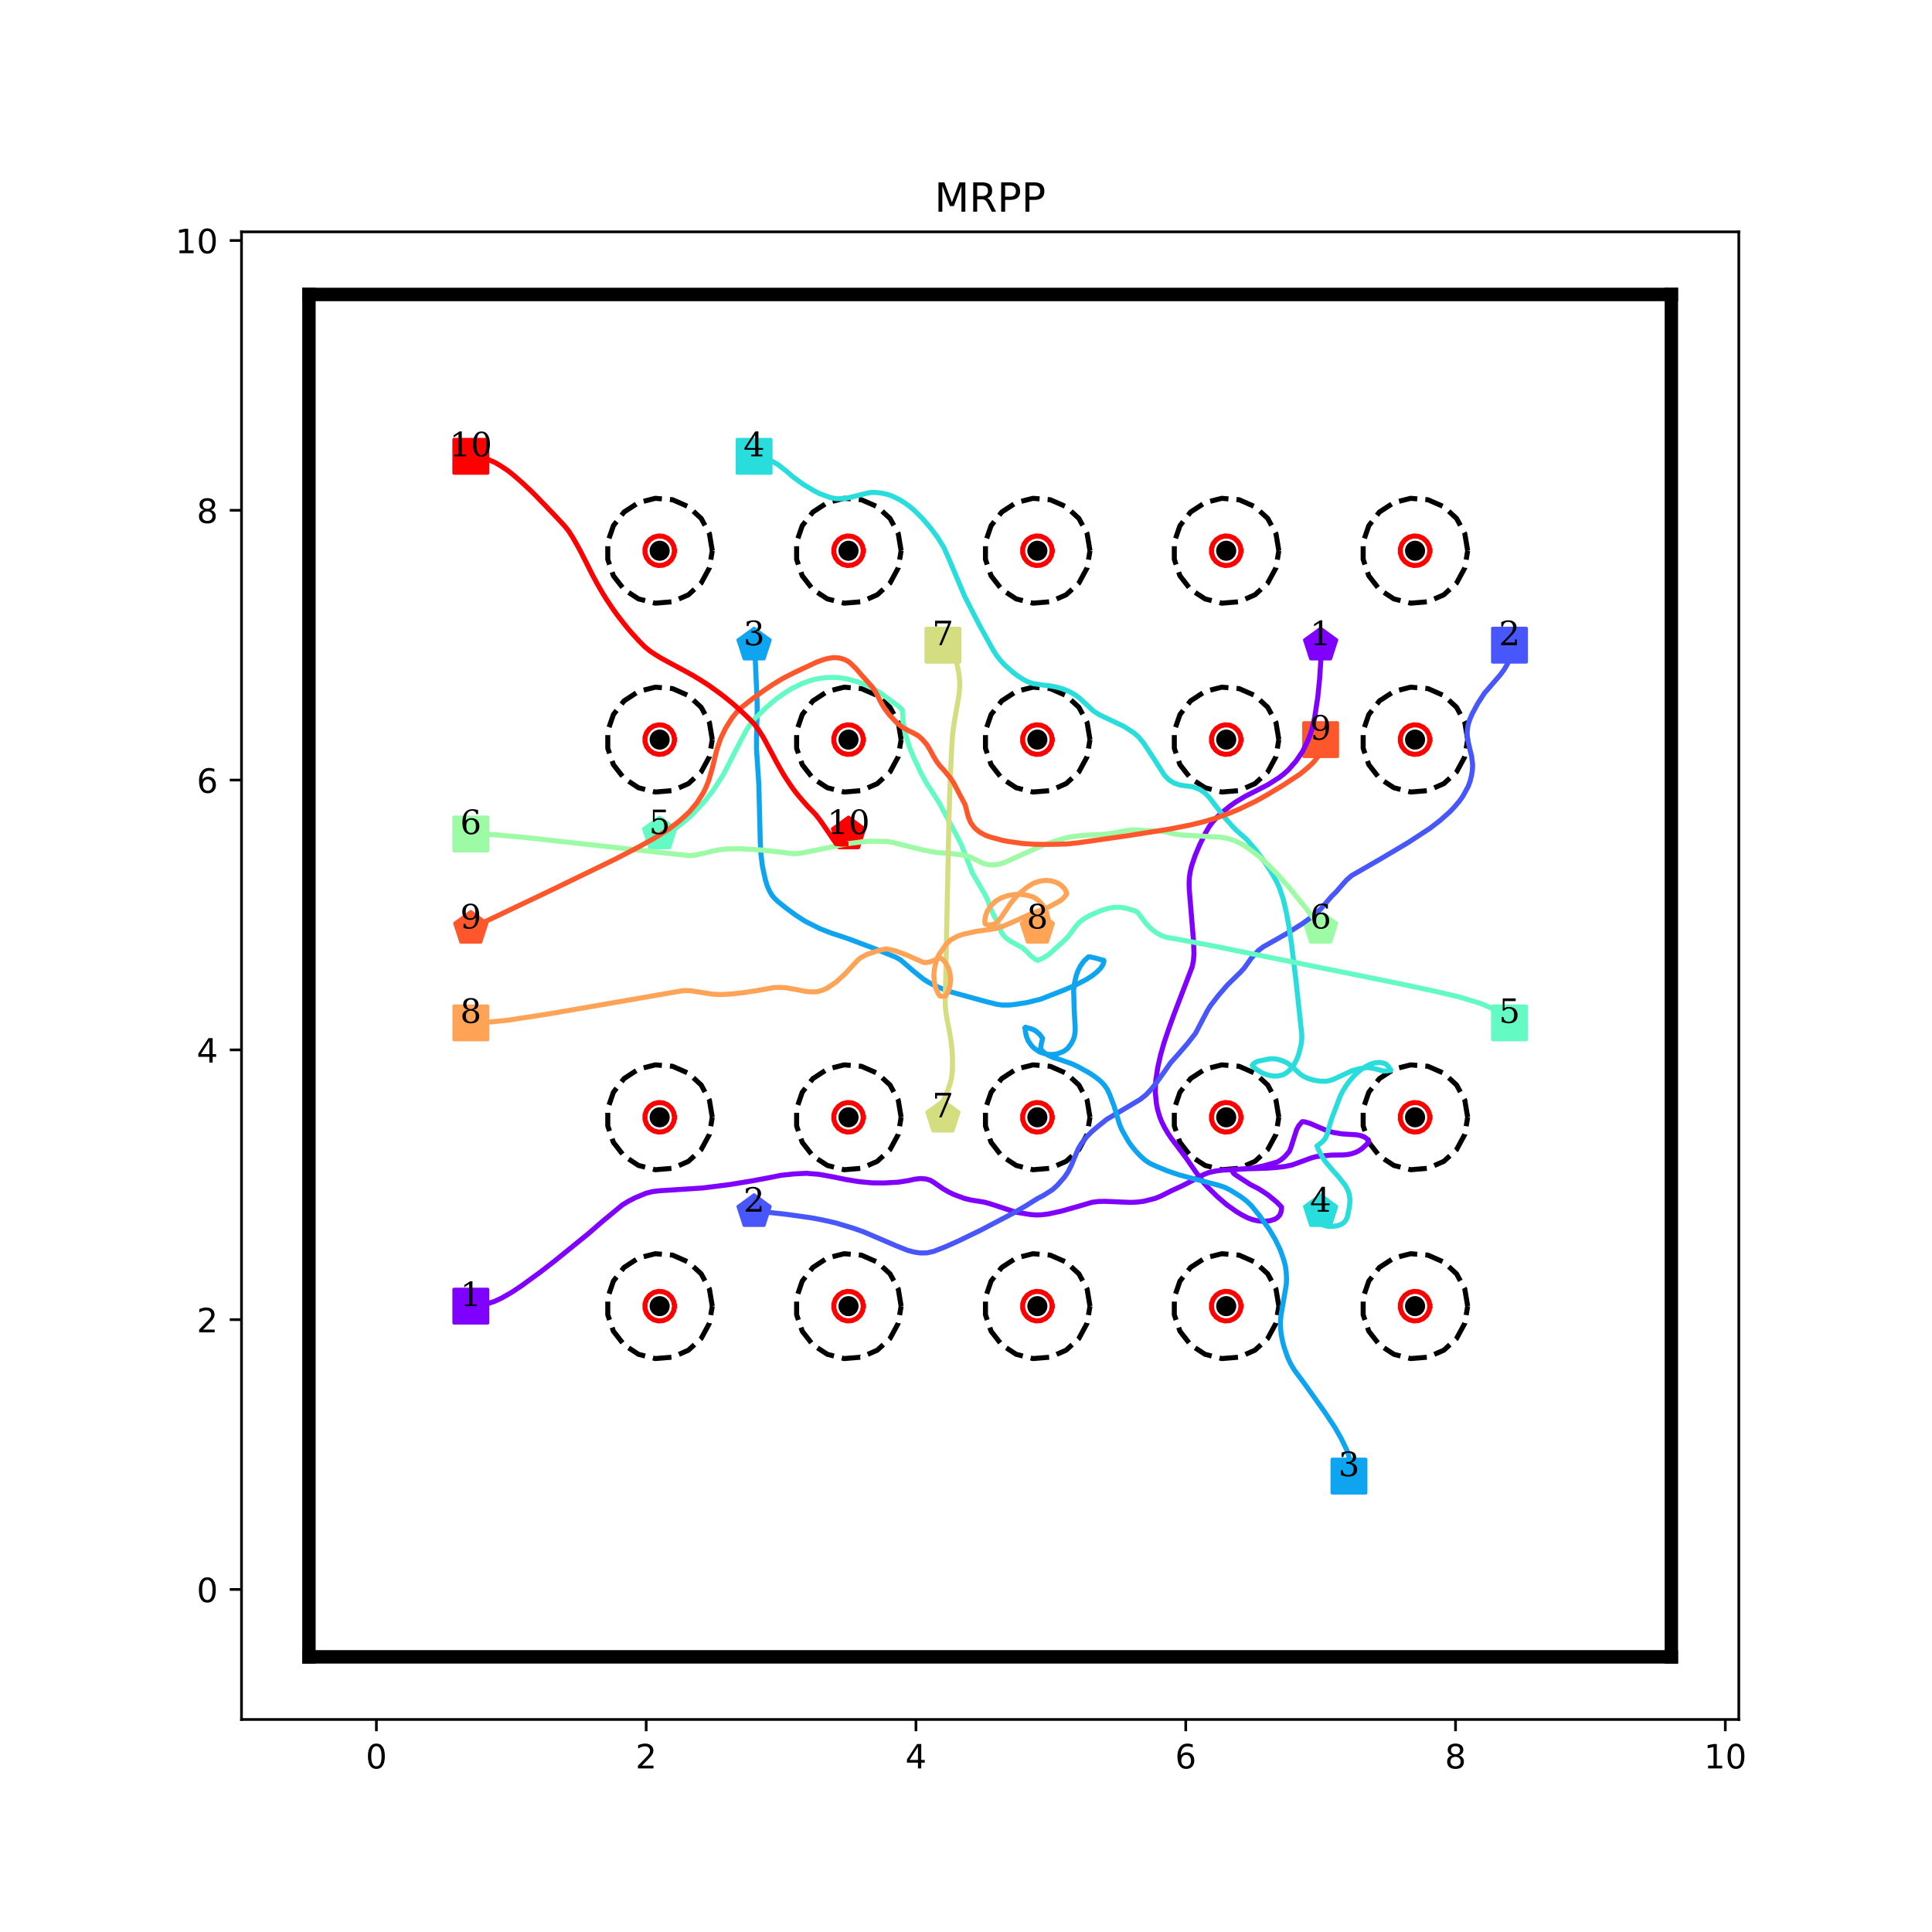 <?xml version="1.0" encoding="utf-8" standalone="no"?>
<!DOCTYPE svg PUBLIC "-//W3C//DTD SVG 1.1//EN"
  "http://www.w3.org/Graphics/SVG/1.1/DTD/svg11.dtd">
<!-- Created with matplotlib (http://matplotlib.org/) -->
<svg height="576pt" version="1.1" viewBox="0 0 576 576" width="576pt" xmlns="http://www.w3.org/2000/svg" xmlns:xlink="http://www.w3.org/1999/xlink">
 <defs>
  <style type="text/css">
*{stroke-linecap:butt;stroke-linejoin:round;}
  </style>
 </defs>
 <g id="figure_1">
  <g id="patch_1">
   <path d="M 0 576 
L 576 576 
L 576 0 
L 0 0 
z
" style="fill:#ffffff;"/>
  </g>
  <g id="axes_1">
   <g id="patch_2">
    <path d="M 72 512.64 
L 518.4 512.64 
L 518.4 69.12 
L 72 69.12 
z
" style="fill:#ffffff;"/>
   </g>
   <g id="matplotlib.axis_1">
    <g id="xtick_1">
     <g id="line2d_1">
      <defs>
       <path d="M 0 0 
L 0 3.5 
" id="m5be55a3389" style="stroke:#000000;stroke-width:0.8;"/>
      </defs>
      <g>
       <use style="stroke:#000000;stroke-width:0.8;" x="112.216" xlink:href="#m5be55a3389" y="512.64"/>
      </g>
     </g>
     <g id="text_1">
      <!-- 0 -->
      <defs>
       <path d="M 31.781 66.406 
Q 24.172 66.406 20.328 58.906 
Q 16.5 51.422 16.5 36.375 
Q 16.5 21.391 20.328 13.891 
Q 24.172 6.391 31.781 6.391 
Q 39.453 6.391 43.281 13.891 
Q 47.125 21.391 47.125 36.375 
Q 47.125 51.422 43.281 58.906 
Q 39.453 66.406 31.781 66.406 
z
M 31.781 74.219 
Q 44.047 74.219 50.516 64.516 
Q 56.984 54.828 56.984 36.375 
Q 56.984 17.969 50.516 8.266 
Q 44.047 -1.422 31.781 -1.422 
Q 19.531 -1.422 13.062 8.266 
Q 6.594 17.969 6.594 36.375 
Q 6.594 54.828 13.062 64.516 
Q 19.531 74.219 31.781 74.219 
z
" id="DejaVuSans-30"/>
      </defs>
      <g transform="translate(109.035 527.238)scale(0.1 -0.1)">
       <use xlink:href="#DejaVuSans-30"/>
      </g>
     </g>
    </g>
    <g id="xtick_2">
     <g id="line2d_2">
      <g>
       <use style="stroke:#000000;stroke-width:0.8;" x="192.649" xlink:href="#m5be55a3389" y="512.64"/>
      </g>
     </g>
     <g id="text_2">
      <!-- 2 -->
      <defs>
       <path d="M 19.188 8.297 
L 53.609 8.297 
L 53.609 0 
L 7.328 0 
L 7.328 8.297 
Q 12.938 14.109 22.625 23.891 
Q 32.328 33.688 34.812 36.531 
Q 39.547 41.844 41.422 45.531 
Q 43.312 49.219 43.312 52.781 
Q 43.312 58.594 39.234 62.25 
Q 35.156 65.922 28.609 65.922 
Q 23.969 65.922 18.812 64.312 
Q 13.672 62.703 7.812 59.422 
L 7.812 69.391 
Q 13.766 71.781 18.938 73 
Q 24.125 74.219 28.422 74.219 
Q 39.75 74.219 46.484 68.547 
Q 53.219 62.891 53.219 53.422 
Q 53.219 48.922 51.531 44.891 
Q 49.859 40.875 45.406 35.406 
Q 44.188 33.984 37.641 27.219 
Q 31.109 20.453 19.188 8.297 
z
" id="DejaVuSans-32"/>
      </defs>
      <g transform="translate(189.467 527.238)scale(0.1 -0.1)">
       <use xlink:href="#DejaVuSans-32"/>
      </g>
     </g>
    </g>
    <g id="xtick_3">
     <g id="line2d_3">
      <g>
       <use style="stroke:#000000;stroke-width:0.8;" x="273.081" xlink:href="#m5be55a3389" y="512.64"/>
      </g>
     </g>
     <g id="text_3">
      <!-- 4 -->
      <defs>
       <path d="M 37.797 64.312 
L 12.891 25.391 
L 37.797 25.391 
z
M 35.203 72.906 
L 47.609 72.906 
L 47.609 25.391 
L 58.016 25.391 
L 58.016 17.188 
L 47.609 17.188 
L 47.609 0 
L 37.797 0 
L 37.797 17.188 
L 4.891 17.188 
L 4.891 26.703 
z
" id="DejaVuSans-34"/>
      </defs>
      <g transform="translate(269.9 527.238)scale(0.1 -0.1)">
       <use xlink:href="#DejaVuSans-34"/>
      </g>
     </g>
    </g>
    <g id="xtick_4">
     <g id="line2d_4">
      <g>
       <use style="stroke:#000000;stroke-width:0.8;" x="353.514" xlink:href="#m5be55a3389" y="512.64"/>
      </g>
     </g>
     <g id="text_4">
      <!-- 6 -->
      <defs>
       <path d="M 33.016 40.375 
Q 26.375 40.375 22.484 35.828 
Q 18.609 31.297 18.609 23.391 
Q 18.609 15.531 22.484 10.953 
Q 26.375 6.391 33.016 6.391 
Q 39.656 6.391 43.531 10.953 
Q 47.406 15.531 47.406 23.391 
Q 47.406 31.297 43.531 35.828 
Q 39.656 40.375 33.016 40.375 
z
M 52.594 71.297 
L 52.594 62.312 
Q 48.875 64.062 45.094 64.984 
Q 41.312 65.922 37.594 65.922 
Q 27.828 65.922 22.672 59.328 
Q 17.531 52.734 16.797 39.406 
Q 19.672 43.656 24.016 45.922 
Q 28.375 48.188 33.594 48.188 
Q 44.578 48.188 50.953 41.516 
Q 57.328 34.859 57.328 23.391 
Q 57.328 12.156 50.688 5.359 
Q 44.047 -1.422 33.016 -1.422 
Q 20.359 -1.422 13.672 8.266 
Q 6.984 17.969 6.984 36.375 
Q 6.984 53.656 15.188 63.938 
Q 23.391 74.219 37.203 74.219 
Q 40.922 74.219 44.703 73.484 
Q 48.484 72.75 52.594 71.297 
z
" id="DejaVuSans-36"/>
      </defs>
      <g transform="translate(350.332 527.238)scale(0.1 -0.1)">
       <use xlink:href="#DejaVuSans-36"/>
      </g>
     </g>
    </g>
    <g id="xtick_5">
     <g id="line2d_5">
      <g>
       <use style="stroke:#000000;stroke-width:0.8;" x="433.946" xlink:href="#m5be55a3389" y="512.64"/>
      </g>
     </g>
     <g id="text_5">
      <!-- 8 -->
      <defs>
       <path d="M 31.781 34.625 
Q 24.75 34.625 20.719 30.859 
Q 16.703 27.094 16.703 20.516 
Q 16.703 13.922 20.719 10.156 
Q 24.75 6.391 31.781 6.391 
Q 38.812 6.391 42.859 10.172 
Q 46.922 13.969 46.922 20.516 
Q 46.922 27.094 42.891 30.859 
Q 38.875 34.625 31.781 34.625 
z
M 21.922 38.812 
Q 15.578 40.375 12.031 44.719 
Q 8.5 49.078 8.5 55.328 
Q 8.5 64.062 14.719 69.141 
Q 20.953 74.219 31.781 74.219 
Q 42.672 74.219 48.875 69.141 
Q 55.078 64.062 55.078 55.328 
Q 55.078 49.078 51.531 44.719 
Q 48 40.375 41.703 38.812 
Q 48.828 37.156 52.797 32.312 
Q 56.781 27.484 56.781 20.516 
Q 56.781 9.906 50.312 4.234 
Q 43.844 -1.422 31.781 -1.422 
Q 19.734 -1.422 13.25 4.234 
Q 6.781 9.906 6.781 20.516 
Q 6.781 27.484 10.781 32.312 
Q 14.797 37.156 21.922 38.812 
z
M 18.312 54.391 
Q 18.312 48.734 21.844 45.562 
Q 25.391 42.391 31.781 42.391 
Q 38.141 42.391 41.719 45.562 
Q 45.312 48.734 45.312 54.391 
Q 45.312 60.062 41.719 63.234 
Q 38.141 66.406 31.781 66.406 
Q 25.391 66.406 21.844 63.234 
Q 18.312 60.062 18.312 54.391 
z
" id="DejaVuSans-38"/>
      </defs>
      <g transform="translate(430.765 527.238)scale(0.1 -0.1)">
       <use xlink:href="#DejaVuSans-38"/>
      </g>
     </g>
    </g>
    <g id="xtick_6">
     <g id="line2d_6">
      <g>
       <use style="stroke:#000000;stroke-width:0.8;" x="514.378" xlink:href="#m5be55a3389" y="512.64"/>
      </g>
     </g>
     <g id="text_6">
      <!-- 10 -->
      <defs>
       <path d="M 12.406 8.297 
L 28.516 8.297 
L 28.516 63.922 
L 10.984 60.406 
L 10.984 69.391 
L 28.422 72.906 
L 38.281 72.906 
L 38.281 8.297 
L 54.391 8.297 
L 54.391 0 
L 12.406 0 
z
" id="DejaVuSans-31"/>
      </defs>
      <g transform="translate(508.016 527.238)scale(0.1 -0.1)">
       <use xlink:href="#DejaVuSans-31"/>
       <use x="63.623" xlink:href="#DejaVuSans-30"/>
      </g>
     </g>
    </g>
   </g>
   <g id="matplotlib.axis_2">
    <g id="ytick_1">
     <g id="line2d_7">
      <defs>
       <path d="M 0 0 
L -3.5 0 
" id="m5aa882e032" style="stroke:#000000;stroke-width:0.8;"/>
      </defs>
      <g>
       <use style="stroke:#000000;stroke-width:0.8;" x="72" xlink:href="#m5aa882e032" y="473.864"/>
      </g>
     </g>
     <g id="text_7">
      <!-- 0 -->
      <g transform="translate(58.638 477.663)scale(0.1 -0.1)">
       <use xlink:href="#DejaVuSans-30"/>
      </g>
     </g>
    </g>
    <g id="ytick_2">
     <g id="line2d_8">
      <g>
       <use style="stroke:#000000;stroke-width:0.8;" x="72" xlink:href="#m5aa882e032" y="393.431"/>
      </g>
     </g>
     <g id="text_8">
      <!-- 2 -->
      <g transform="translate(58.638 397.231)scale(0.1 -0.1)">
       <use xlink:href="#DejaVuSans-32"/>
      </g>
     </g>
    </g>
    <g id="ytick_3">
     <g id="line2d_9">
      <g>
       <use style="stroke:#000000;stroke-width:0.8;" x="72" xlink:href="#m5aa882e032" y="312.999"/>
      </g>
     </g>
     <g id="text_9">
      <!-- 4 -->
      <g transform="translate(58.638 316.798)scale(0.1 -0.1)">
       <use xlink:href="#DejaVuSans-34"/>
      </g>
     </g>
    </g>
    <g id="ytick_4">
     <g id="line2d_10">
      <g>
       <use style="stroke:#000000;stroke-width:0.8;" x="72" xlink:href="#m5aa882e032" y="232.566"/>
      </g>
     </g>
     <g id="text_10">
      <!-- 6 -->
      <g transform="translate(58.638 236.366)scale(0.1 -0.1)">
       <use xlink:href="#DejaVuSans-36"/>
      </g>
     </g>
    </g>
    <g id="ytick_5">
     <g id="line2d_11">
      <g>
       <use style="stroke:#000000;stroke-width:0.8;" x="72" xlink:href="#m5aa882e032" y="152.134"/>
      </g>
     </g>
     <g id="text_11">
      <!-- 8 -->
      <g transform="translate(58.638 155.933)scale(0.1 -0.1)">
       <use xlink:href="#DejaVuSans-38"/>
      </g>
     </g>
    </g>
    <g id="ytick_6">
     <g id="line2d_12">
      <g>
       <use style="stroke:#000000;stroke-width:0.8;" x="72" xlink:href="#m5aa882e032" y="71.702"/>
      </g>
     </g>
     <g id="text_12">
      <!-- 10 -->
      <g transform="translate(52.275 75.501)scale(0.1 -0.1)">
       <use xlink:href="#DejaVuSans-31"/>
       <use x="63.623" xlink:href="#DejaVuSans-30"/>
      </g>
     </g>
    </g>
   </g>
   <g id="line2d_13">
    <path clip-path="url(#p6c3df3a373)" d="M 140.368 389.41 
" style="fill:none;stroke:#1f77b4;stroke-linecap:square;stroke-width:1.5;"/>
    <defs>
     <path d="M -5 5 
L 5 5 
L 5 -5 
L -5 -5 
z
" id="m5661ecee97" style="stroke:#8000ff;stroke-linejoin:miter;"/>
    </defs>
    <g clip-path="url(#p6c3df3a373)">
     <use style="fill:#8000ff;stroke:#8000ff;stroke-linejoin:miter;" x="140.368" xlink:href="#m5661ecee97" y="389.41"/>
    </g>
   </g>
   <g id="line2d_14">
    <path clip-path="url(#p6c3df3a373)" d="M 393.73 192.35 
" style="fill:none;stroke:#ff7f0e;stroke-linecap:square;stroke-width:1.5;"/>
    <defs>
     <path d="M 0 -5 
L -4.755 -1.545 
L -2.939 4.045 
L 2.939 4.045 
L 4.755 -1.545 
z
" id="m496ab9ee76" style="stroke:#8000ff;stroke-linejoin:miter;"/>
    </defs>
    <g clip-path="url(#p6c3df3a373)">
     <use style="fill:#8000ff;stroke:#8000ff;stroke-linejoin:miter;" x="393.73" xlink:href="#m496ab9ee76" y="192.35"/>
    </g>
   </g>
   <g id="line2d_15">
    <path clip-path="url(#p6c3df3a373)" d="M 450.032 192.35 
" style="fill:none;stroke:#2ca02c;stroke-linecap:square;stroke-width:1.5;"/>
    <defs>
     <path d="M -5 5 
L 5 5 
L 5 -5 
L -5 -5 
z
" id="m752fed3ba5" style="stroke:#4757fb;stroke-linejoin:miter;"/>
    </defs>
    <g clip-path="url(#p6c3df3a373)">
     <use style="fill:#4757fb;stroke:#4757fb;stroke-linejoin:miter;" x="450.032" xlink:href="#m752fed3ba5" y="192.35"/>
    </g>
   </g>
   <g id="line2d_16">
    <path clip-path="url(#p6c3df3a373)" d="M 224.822 361.258 
" style="fill:none;stroke:#d62728;stroke-linecap:square;stroke-width:1.5;"/>
    <defs>
     <path d="M 0 -5 
L -4.755 -1.545 
L -2.939 4.045 
L 2.939 4.045 
L 4.755 -1.545 
z
" id="mafb2ba1581" style="stroke:#4757fb;stroke-linejoin:miter;"/>
    </defs>
    <g clip-path="url(#p6c3df3a373)">
     <use style="fill:#4757fb;stroke:#4757fb;stroke-linejoin:miter;" x="224.822" xlink:href="#mafb2ba1581" y="361.258"/>
    </g>
   </g>
   <g id="line2d_17">
    <path clip-path="url(#p6c3df3a373)" d="M 402.175 440.082 
" style="fill:none;stroke:#9467bd;stroke-linecap:square;stroke-width:1.5;"/>
    <defs>
     <path d="M -5 5 
L 5 5 
L 5 -5 
L -5 -5 
z
" id="m3b5973207e" style="stroke:#0ea4f0;stroke-linejoin:miter;"/>
    </defs>
    <g clip-path="url(#p6c3df3a373)">
     <use style="fill:#0ea4f0;stroke:#0ea4f0;stroke-linejoin:miter;" x="402.175" xlink:href="#m3b5973207e" y="440.082"/>
    </g>
   </g>
   <g id="line2d_18">
    <path clip-path="url(#p6c3df3a373)" d="M 224.822 192.35 
" style="fill:none;stroke:#8c564b;stroke-linecap:square;stroke-width:1.5;"/>
    <defs>
     <path d="M 0 -5 
L -4.755 -1.545 
L -2.939 4.045 
L 2.939 4.045 
L 4.755 -1.545 
z
" id="m57b22ddda6" style="stroke:#0ea4f0;stroke-linejoin:miter;"/>
    </defs>
    <g clip-path="url(#p6c3df3a373)">
     <use style="fill:#0ea4f0;stroke:#0ea4f0;stroke-linejoin:miter;" x="224.822" xlink:href="#m57b22ddda6" y="192.35"/>
    </g>
   </g>
   <g id="line2d_19">
    <path clip-path="url(#p6c3df3a373)" d="M 224.822 136.048 
" style="fill:none;stroke:#e377c2;stroke-linecap:square;stroke-width:1.5;"/>
    <defs>
     <path d="M -5 5 
L 5 5 
L 5 -5 
L -5 -5 
z
" id="mdf34867c06" style="stroke:#2adddd;stroke-linejoin:miter;"/>
    </defs>
    <g clip-path="url(#p6c3df3a373)">
     <use style="fill:#2adddd;stroke:#2adddd;stroke-linejoin:miter;" x="224.822" xlink:href="#mdf34867c06" y="136.048"/>
    </g>
   </g>
   <g id="line2d_20">
    <path clip-path="url(#p6c3df3a373)" d="M 393.73 361.258 
" style="fill:none;stroke:#7f7f7f;stroke-linecap:square;stroke-width:1.5;"/>
    <defs>
     <path d="M 0 -5 
L -4.755 -1.545 
L -2.939 4.045 
L 2.939 4.045 
L 4.755 -1.545 
z
" id="ma6235186c9" style="stroke:#2adddd;stroke-linejoin:miter;"/>
    </defs>
    <g clip-path="url(#p6c3df3a373)">
     <use style="fill:#2adddd;stroke:#2adddd;stroke-linejoin:miter;" x="393.73" xlink:href="#ma6235186c9" y="361.258"/>
    </g>
   </g>
   <g id="line2d_21">
    <path clip-path="url(#p6c3df3a373)" d="M 450.032 304.956 
" style="fill:none;stroke:#bcbd22;stroke-linecap:square;stroke-width:1.5;"/>
    <defs>
     <path d="M -5 5 
L 5 5 
L 5 -5 
L -5 -5 
z
" id="m6aef85d536" style="stroke:#63fbc3;stroke-linejoin:miter;"/>
    </defs>
    <g clip-path="url(#p6c3df3a373)">
     <use style="fill:#63fbc3;stroke:#63fbc3;stroke-linejoin:miter;" x="450.032" xlink:href="#m6aef85d536" y="304.956"/>
    </g>
   </g>
   <g id="line2d_22">
    <path clip-path="url(#p6c3df3a373)" d="M 196.67 248.653 
" style="fill:none;stroke:#17becf;stroke-linecap:square;stroke-width:1.5;"/>
    <defs>
     <path d="M 0 -5 
L -4.755 -1.545 
L -2.939 4.045 
L 2.939 4.045 
L 4.755 -1.545 
z
" id="me3279363f4" style="stroke:#63fbc3;stroke-linejoin:miter;"/>
    </defs>
    <g clip-path="url(#p6c3df3a373)">
     <use style="fill:#63fbc3;stroke:#63fbc3;stroke-linejoin:miter;" x="196.67" xlink:href="#me3279363f4" y="248.653"/>
    </g>
   </g>
   <g id="line2d_23">
    <path clip-path="url(#p6c3df3a373)" d="M 140.368 248.653 
" style="fill:none;stroke:#1f77b4;stroke-linecap:square;stroke-width:1.5;"/>
    <defs>
     <path d="M -5 5 
L 5 5 
L 5 -5 
L -5 -5 
z
" id="m6e7217f9eb" style="stroke:#9cfba4;stroke-linejoin:miter;"/>
    </defs>
    <g clip-path="url(#p6c3df3a373)">
     <use style="fill:#9cfba4;stroke:#9cfba4;stroke-linejoin:miter;" x="140.368" xlink:href="#m6e7217f9eb" y="248.653"/>
    </g>
   </g>
   <g id="line2d_24">
    <path clip-path="url(#p6c3df3a373)" d="M 393.73 276.804 
" style="fill:none;stroke:#ff7f0e;stroke-linecap:square;stroke-width:1.5;"/>
    <defs>
     <path d="M 0 -5 
L -4.755 -1.545 
L -2.939 4.045 
L 2.939 4.045 
L 4.755 -1.545 
z
" id="m2c229a502f" style="stroke:#9cfba4;stroke-linejoin:miter;"/>
    </defs>
    <g clip-path="url(#p6c3df3a373)">
     <use style="fill:#9cfba4;stroke:#9cfba4;stroke-linejoin:miter;" x="393.73" xlink:href="#m2c229a502f" y="276.804"/>
    </g>
   </g>
   <g id="line2d_25">
    <path clip-path="url(#p6c3df3a373)" d="M 281.124 192.35 
" style="fill:none;stroke:#2ca02c;stroke-linecap:square;stroke-width:1.5;"/>
    <defs>
     <path d="M -5 5 
L 5 5 
L 5 -5 
L -5 -5 
z
" id="m336bf97bc6" style="stroke:#d4dd80;stroke-linejoin:miter;"/>
    </defs>
    <g clip-path="url(#p6c3df3a373)">
     <use style="fill:#d4dd80;stroke:#d4dd80;stroke-linejoin:miter;" x="281.124" xlink:href="#m336bf97bc6" y="192.35"/>
    </g>
   </g>
   <g id="line2d_26">
    <path clip-path="url(#p6c3df3a373)" d="M 281.124 333.107 
" style="fill:none;stroke:#d62728;stroke-linecap:square;stroke-width:1.5;"/>
    <defs>
     <path d="M 0 -5 
L -4.755 -1.545 
L -2.939 4.045 
L 2.939 4.045 
L 4.755 -1.545 
z
" id="mc8ade4c49a" style="stroke:#d4dd80;stroke-linejoin:miter;"/>
    </defs>
    <g clip-path="url(#p6c3df3a373)">
     <use style="fill:#d4dd80;stroke:#d4dd80;stroke-linejoin:miter;" x="281.124" xlink:href="#mc8ade4c49a" y="333.107"/>
    </g>
   </g>
   <g id="line2d_27">
    <path clip-path="url(#p6c3df3a373)" d="M 140.368 304.956 
" style="fill:none;stroke:#9467bd;stroke-linecap:square;stroke-width:1.5;"/>
    <defs>
     <path d="M -5 5 
L 5 5 
L 5 -5 
L -5 -5 
z
" id="ma826591a3c" style="stroke:#ffa457;stroke-linejoin:miter;"/>
    </defs>
    <g clip-path="url(#p6c3df3a373)">
     <use style="fill:#ffa457;stroke:#ffa457;stroke-linejoin:miter;" x="140.368" xlink:href="#ma826591a3c" y="304.956"/>
    </g>
   </g>
   <g id="line2d_28">
    <path clip-path="url(#p6c3df3a373)" d="M 309.276 276.804 
" style="fill:none;stroke:#8c564b;stroke-linecap:square;stroke-width:1.5;"/>
    <defs>
     <path d="M 0 -5 
L -4.755 -1.545 
L -2.939 4.045 
L 2.939 4.045 
L 4.755 -1.545 
z
" id="me129ff5639" style="stroke:#ffa457;stroke-linejoin:miter;"/>
    </defs>
    <g clip-path="url(#p6c3df3a373)">
     <use style="fill:#ffa457;stroke:#ffa457;stroke-linejoin:miter;" x="309.276" xlink:href="#me129ff5639" y="276.804"/>
    </g>
   </g>
   <g id="line2d_29">
    <path clip-path="url(#p6c3df3a373)" d="M 393.73 220.502 
" style="fill:none;stroke:#e377c2;stroke-linecap:square;stroke-width:1.5;"/>
    <defs>
     <path d="M -5 5 
L 5 5 
L 5 -5 
L -5 -5 
z
" id="m1e8b281dc6" style="stroke:#ff572c;stroke-linejoin:miter;"/>
    </defs>
    <g clip-path="url(#p6c3df3a373)">
     <use style="fill:#ff572c;stroke:#ff572c;stroke-linejoin:miter;" x="393.73" xlink:href="#m1e8b281dc6" y="220.502"/>
    </g>
   </g>
   <g id="line2d_30">
    <path clip-path="url(#p6c3df3a373)" d="M 140.368 276.804 
" style="fill:none;stroke:#7f7f7f;stroke-linecap:square;stroke-width:1.5;"/>
    <defs>
     <path d="M 0 -5 
L -4.755 -1.545 
L -2.939 4.045 
L 2.939 4.045 
L 4.755 -1.545 
z
" id="m702f51c46e" style="stroke:#ff572c;stroke-linejoin:miter;"/>
    </defs>
    <g clip-path="url(#p6c3df3a373)">
     <use style="fill:#ff572c;stroke:#ff572c;stroke-linejoin:miter;" x="140.368" xlink:href="#m702f51c46e" y="276.804"/>
    </g>
   </g>
   <g id="line2d_31">
    <path clip-path="url(#p6c3df3a373)" d="M 140.368 136.048 
" style="fill:none;stroke:#bcbd22;stroke-linecap:square;stroke-width:1.5;"/>
    <defs>
     <path d="M -5 5 
L 5 5 
L 5 -5 
L -5 -5 
z
" id="m23a86912e6" style="stroke:#ff0000;stroke-linejoin:miter;"/>
    </defs>
    <g clip-path="url(#p6c3df3a373)">
     <use style="fill:#ff0000;stroke:#ff0000;stroke-linejoin:miter;" x="140.368" xlink:href="#m23a86912e6" y="136.048"/>
    </g>
   </g>
   <g id="line2d_32">
    <path clip-path="url(#p6c3df3a373)" d="M 252.973 248.653 
" style="fill:none;stroke:#17becf;stroke-linecap:square;stroke-width:1.5;"/>
    <defs>
     <path d="M 0 -5 
L -4.755 -1.545 
L -2.939 4.045 
L 2.939 4.045 
L 4.755 -1.545 
z
" id="ma5b7c0345d" style="stroke:#ff0000;stroke-linejoin:miter;"/>
    </defs>
    <g clip-path="url(#p6c3df3a373)">
     <use style="fill:#ff0000;stroke:#ff0000;stroke-linejoin:miter;" x="252.973" xlink:href="#ma5b7c0345d" y="248.653"/>
    </g>
   </g>
   <g id="line2d_33">
    <defs>
     <path d="M 0 2.5 
C 0.663 2.5 1.299 2.237 1.768 1.768 
C 2.237 1.299 2.5 0.663 2.5 0 
C 2.5 -0.663 2.237 -1.299 1.768 -1.768 
C 1.299 -2.237 0.663 -2.5 0 -2.5 
C -0.663 -2.5 -1.299 -2.237 -1.768 -1.768 
C -2.237 -1.299 -2.5 -0.663 -2.5 0 
C -2.5 0.663 -2.237 1.299 -1.768 1.768 
C -1.299 2.237 -0.663 2.5 0 2.5 
z
" id="m26d315c5f7" style="stroke:#000000;"/>
    </defs>
    <g clip-path="url(#p6c3df3a373)">
     <use style="stroke:#000000;" x="196.67" xlink:href="#m26d315c5f7" y="389.41"/>
     <use style="stroke:#000000;" x="196.67" xlink:href="#m26d315c5f7" y="333.107"/>
     <use style="stroke:#000000;" x="252.973" xlink:href="#m26d315c5f7" y="389.41"/>
     <use style="stroke:#000000;" x="252.973" xlink:href="#m26d315c5f7" y="333.107"/>
     <use style="stroke:#000000;" x="309.276" xlink:href="#m26d315c5f7" y="389.41"/>
     <use style="stroke:#000000;" x="309.276" xlink:href="#m26d315c5f7" y="333.107"/>
     <use style="stroke:#000000;" x="365.578" xlink:href="#m26d315c5f7" y="389.41"/>
     <use style="stroke:#000000;" x="365.578" xlink:href="#m26d315c5f7" y="333.107"/>
     <use style="stroke:#000000;" x="421.881" xlink:href="#m26d315c5f7" y="389.41"/>
     <use style="stroke:#000000;" x="421.881" xlink:href="#m26d315c5f7" y="333.107"/>
     <use style="stroke:#000000;" x="196.67" xlink:href="#m26d315c5f7" y="220.502"/>
     <use style="stroke:#000000;" x="196.67" xlink:href="#m26d315c5f7" y="164.199"/>
     <use style="stroke:#000000;" x="252.973" xlink:href="#m26d315c5f7" y="220.502"/>
     <use style="stroke:#000000;" x="252.973" xlink:href="#m26d315c5f7" y="164.199"/>
     <use style="stroke:#000000;" x="309.276" xlink:href="#m26d315c5f7" y="220.502"/>
     <use style="stroke:#000000;" x="309.276" xlink:href="#m26d315c5f7" y="164.199"/>
     <use style="stroke:#000000;" x="365.578" xlink:href="#m26d315c5f7" y="220.502"/>
     <use style="stroke:#000000;" x="365.578" xlink:href="#m26d315c5f7" y="164.199"/>
     <use style="stroke:#000000;" x="421.881" xlink:href="#m26d315c5f7" y="220.502"/>
     <use style="stroke:#000000;" x="421.881" xlink:href="#m26d315c5f7" y="164.199"/>
    </g>
   </g>
   <g id="line2d_34">
    <path clip-path="url(#p6c3df3a373)" d="M 212.355 389.41 
L 211.505 384.317 
L 209.047 379.776 
L 205.249 376.279 
L 200.521 374.205 
L 195.375 373.779 
L 190.37 375.046 
L 186.048 377.87 
L 182.876 381.945 
L 181.2 386.828 
L 181.2 391.991 
L 182.876 396.875 
L 186.048 400.949 
L 190.37 403.773 
L 195.375 405.04 
L 200.521 404.614 
L 205.249 402.54 
L 209.047 399.043 
L 211.505 394.502 
L 212.355 389.41 
" style="fill:none;stroke:#000000;stroke-dasharray:5.55,2.4;stroke-dashoffset:0;stroke-width:1.5;"/>
   </g>
   <g id="line2d_35">
    <path clip-path="url(#p6c3df3a373)" d="M 201.094 389.41 
L 200.854 387.973 
L 200.161 386.693 
L 199.09 385.706 
L 197.756 385.121 
L 196.305 385.001 
L 194.893 385.359 
L 193.674 386.155 
L 192.78 387.304 
L 192.307 388.682 
L 192.307 390.138 
L 192.78 391.515 
L 193.674 392.664 
L 194.893 393.461 
L 196.305 393.818 
L 197.756 393.698 
L 199.09 393.113 
L 200.161 392.127 
L 200.854 390.846 
L 201.094 389.41 
" style="fill:none;stroke:#ff0000;stroke-linecap:square;stroke-width:1.5;"/>
   </g>
   <g id="line2d_36">
    <path clip-path="url(#p6c3df3a373)" d="M 212.355 333.107 
L 211.505 328.014 
L 209.047 323.474 
L 205.249 319.977 
L 200.521 317.903 
L 195.375 317.476 
L 190.37 318.744 
L 186.048 321.568 
L 182.876 325.642 
L 181.2 330.525 
L 181.2 335.689 
L 182.876 340.572 
L 186.048 344.646 
L 190.37 347.47 
L 195.375 348.738 
L 200.521 348.311 
L 205.249 346.237 
L 209.047 342.741 
L 211.505 338.2 
L 212.355 333.107 
" style="fill:none;stroke:#000000;stroke-dasharray:5.55,2.4;stroke-dashoffset:0;stroke-width:1.5;"/>
   </g>
   <g id="line2d_37">
    <path clip-path="url(#p6c3df3a373)" d="M 201.094 333.107 
L 200.854 331.671 
L 200.161 330.39 
L 199.09 329.404 
L 197.756 328.819 
L 196.305 328.698 
L 194.893 329.056 
L 193.674 329.852 
L 192.78 331.002 
L 192.307 332.379 
L 192.307 333.835 
L 192.78 335.213 
L 193.674 336.362 
L 194.893 337.158 
L 196.305 337.516 
L 197.756 337.395 
L 199.09 336.81 
L 200.161 335.824 
L 200.854 334.543 
L 201.094 333.107 
" style="fill:none;stroke:#ff0000;stroke-linecap:square;stroke-width:1.5;"/>
   </g>
   <g id="line2d_38">
    <path clip-path="url(#p6c3df3a373)" d="M 268.657 389.41 
L 267.807 384.317 
L 265.35 379.776 
L 261.551 376.279 
L 256.823 374.205 
L 251.678 373.779 
L 246.673 375.046 
L 242.35 377.87 
L 239.179 381.945 
L 237.503 386.828 
L 237.503 391.991 
L 239.179 396.875 
L 242.35 400.949 
L 246.673 403.773 
L 251.678 405.04 
L 256.823 404.614 
L 261.551 402.54 
L 265.35 399.043 
L 267.807 394.502 
L 268.657 389.41 
" style="fill:none;stroke:#000000;stroke-dasharray:5.55,2.4;stroke-dashoffset:0;stroke-width:1.5;"/>
   </g>
   <g id="line2d_39">
    <path clip-path="url(#p6c3df3a373)" d="M 257.397 389.41 
L 257.157 387.973 
L 256.464 386.693 
L 255.393 385.706 
L 254.059 385.121 
L 252.608 385.001 
L 251.196 385.359 
L 249.977 386.155 
L 249.082 387.304 
L 248.61 388.682 
L 248.61 390.138 
L 249.082 391.515 
L 249.977 392.664 
L 251.196 393.461 
L 252.608 393.818 
L 254.059 393.698 
L 255.393 393.113 
L 256.464 392.127 
L 257.157 390.846 
L 257.397 389.41 
" style="fill:none;stroke:#ff0000;stroke-linecap:square;stroke-width:1.5;"/>
   </g>
   <g id="line2d_40">
    <path clip-path="url(#p6c3df3a373)" d="M 268.657 333.107 
L 267.807 328.014 
L 265.35 323.474 
L 261.551 319.977 
L 256.823 317.903 
L 251.678 317.476 
L 246.673 318.744 
L 242.35 321.568 
L 239.179 325.642 
L 237.503 330.525 
L 237.503 335.689 
L 239.179 340.572 
L 242.35 344.646 
L 246.673 347.47 
L 251.678 348.738 
L 256.823 348.311 
L 261.551 346.237 
L 265.35 342.741 
L 267.807 338.2 
L 268.657 333.107 
" style="fill:none;stroke:#000000;stroke-dasharray:5.55,2.4;stroke-dashoffset:0;stroke-width:1.5;"/>
   </g>
   <g id="line2d_41">
    <path clip-path="url(#p6c3df3a373)" d="M 257.397 333.107 
L 257.157 331.671 
L 256.464 330.39 
L 255.393 329.404 
L 254.059 328.819 
L 252.608 328.698 
L 251.196 329.056 
L 249.977 329.852 
L 249.082 331.002 
L 248.61 332.379 
L 248.61 333.835 
L 249.082 335.213 
L 249.977 336.362 
L 251.196 337.158 
L 252.608 337.516 
L 254.059 337.395 
L 255.393 336.81 
L 256.464 335.824 
L 257.157 334.543 
L 257.397 333.107 
" style="fill:none;stroke:#ff0000;stroke-linecap:square;stroke-width:1.5;"/>
   </g>
   <g id="line2d_42">
    <path clip-path="url(#p6c3df3a373)" d="M 324.96 389.41 
L 324.11 384.317 
L 321.653 379.776 
L 317.854 376.279 
L 313.126 374.205 
L 307.98 373.779 
L 302.975 375.046 
L 298.653 377.87 
L 295.482 381.945 
L 293.805 386.828 
L 293.805 391.991 
L 295.482 396.875 
L 298.653 400.949 
L 302.975 403.773 
L 307.98 405.04 
L 313.126 404.614 
L 317.854 402.54 
L 321.653 399.043 
L 324.11 394.502 
L 324.96 389.41 
" style="fill:none;stroke:#000000;stroke-dasharray:5.55,2.4;stroke-dashoffset:0;stroke-width:1.5;"/>
   </g>
   <g id="line2d_43">
    <path clip-path="url(#p6c3df3a373)" d="M 313.699 389.41 
L 313.46 387.973 
L 312.767 386.693 
L 311.695 385.706 
L 310.362 385.121 
L 308.91 385.001 
L 307.499 385.359 
L 306.28 386.155 
L 305.385 387.304 
L 304.912 388.682 
L 304.912 390.138 
L 305.385 391.515 
L 306.28 392.664 
L 307.499 393.461 
L 308.91 393.818 
L 310.362 393.698 
L 311.695 393.113 
L 312.767 392.127 
L 313.46 390.846 
L 313.699 389.41 
" style="fill:none;stroke:#ff0000;stroke-linecap:square;stroke-width:1.5;"/>
   </g>
   <g id="line2d_44">
    <path clip-path="url(#p6c3df3a373)" d="M 324.96 333.107 
L 324.11 328.014 
L 321.653 323.474 
L 317.854 319.977 
L 313.126 317.903 
L 307.98 317.476 
L 302.975 318.744 
L 298.653 321.568 
L 295.482 325.642 
L 293.805 330.525 
L 293.805 335.689 
L 295.482 340.572 
L 298.653 344.646 
L 302.975 347.47 
L 307.98 348.738 
L 313.126 348.311 
L 317.854 346.237 
L 321.653 342.741 
L 324.11 338.2 
L 324.96 333.107 
" style="fill:none;stroke:#000000;stroke-dasharray:5.55,2.4;stroke-dashoffset:0;stroke-width:1.5;"/>
   </g>
   <g id="line2d_45">
    <path clip-path="url(#p6c3df3a373)" d="M 313.699 333.107 
L 313.46 331.671 
L 312.767 330.39 
L 311.695 329.404 
L 310.362 328.819 
L 308.91 328.698 
L 307.499 329.056 
L 306.28 329.852 
L 305.385 331.002 
L 304.912 332.379 
L 304.912 333.835 
L 305.385 335.213 
L 306.28 336.362 
L 307.499 337.158 
L 308.91 337.516 
L 310.362 337.395 
L 311.695 336.81 
L 312.767 335.824 
L 313.46 334.543 
L 313.699 333.107 
" style="fill:none;stroke:#ff0000;stroke-linecap:square;stroke-width:1.5;"/>
   </g>
   <g id="line2d_46">
    <path clip-path="url(#p6c3df3a373)" d="M 381.263 389.41 
L 380.413 384.317 
L 377.956 379.776 
L 374.157 376.279 
L 369.429 374.205 
L 364.283 373.779 
L 359.278 375.046 
L 354.956 377.87 
L 351.784 381.945 
L 350.108 386.828 
L 350.108 391.991 
L 351.784 396.875 
L 354.956 400.949 
L 359.278 403.773 
L 364.283 405.04 
L 369.429 404.614 
L 374.157 402.54 
L 377.956 399.043 
L 380.413 394.502 
L 381.263 389.41 
" style="fill:none;stroke:#000000;stroke-dasharray:5.55,2.4;stroke-dashoffset:0;stroke-width:1.5;"/>
   </g>
   <g id="line2d_47">
    <path clip-path="url(#p6c3df3a373)" d="M 370.002 389.41 
L 369.762 387.973 
L 369.069 386.693 
L 367.998 385.706 
L 366.664 385.121 
L 365.213 385.001 
L 363.801 385.359 
L 362.582 386.155 
L 361.688 387.304 
L 361.215 388.682 
L 361.215 390.138 
L 361.688 391.515 
L 362.582 392.664 
L 363.801 393.461 
L 365.213 393.818 
L 366.664 393.698 
L 367.998 393.113 
L 369.069 392.127 
L 369.762 390.846 
L 370.002 389.41 
" style="fill:none;stroke:#ff0000;stroke-linecap:square;stroke-width:1.5;"/>
   </g>
   <g id="line2d_48">
    <path clip-path="url(#p6c3df3a373)" d="M 381.263 333.107 
L 380.413 328.014 
L 377.956 323.474 
L 374.157 319.977 
L 369.429 317.903 
L 364.283 317.476 
L 359.278 318.744 
L 354.956 321.568 
L 351.784 325.642 
L 350.108 330.525 
L 350.108 335.689 
L 351.784 340.572 
L 354.956 344.646 
L 359.278 347.47 
L 364.283 348.738 
L 369.429 348.311 
L 374.157 346.237 
L 377.956 342.741 
L 380.413 338.2 
L 381.263 333.107 
" style="fill:none;stroke:#000000;stroke-dasharray:5.55,2.4;stroke-dashoffset:0;stroke-width:1.5;"/>
   </g>
   <g id="line2d_49">
    <path clip-path="url(#p6c3df3a373)" d="M 370.002 333.107 
L 369.762 331.671 
L 369.069 330.39 
L 367.998 329.404 
L 366.664 328.819 
L 365.213 328.698 
L 363.801 329.056 
L 362.582 329.852 
L 361.688 331.002 
L 361.215 332.379 
L 361.215 333.835 
L 361.688 335.213 
L 362.582 336.362 
L 363.801 337.158 
L 365.213 337.516 
L 366.664 337.395 
L 367.998 336.81 
L 369.069 335.824 
L 369.762 334.543 
L 370.002 333.107 
" style="fill:none;stroke:#ff0000;stroke-linecap:square;stroke-width:1.5;"/>
   </g>
   <g id="line2d_50">
    <path clip-path="url(#p6c3df3a373)" d="M 437.565 389.41 
L 436.716 384.317 
L 434.258 379.776 
L 430.46 376.279 
L 425.731 374.205 
L 420.586 373.779 
L 415.581 375.046 
L 411.258 377.87 
L 408.087 381.945 
L 406.411 386.828 
L 406.411 391.991 
L 408.087 396.875 
L 411.258 400.949 
L 415.581 403.773 
L 420.586 405.04 
L 425.731 404.614 
L 430.46 402.54 
L 434.258 399.043 
L 436.716 394.502 
L 437.565 389.41 
" style="fill:none;stroke:#000000;stroke-dasharray:5.55,2.4;stroke-dashoffset:0;stroke-width:1.5;"/>
   </g>
   <g id="line2d_51">
    <path clip-path="url(#p6c3df3a373)" d="M 426.305 389.41 
L 426.065 387.973 
L 425.372 386.693 
L 424.301 385.706 
L 422.967 385.121 
L 421.516 385.001 
L 420.104 385.359 
L 418.885 386.155 
L 417.99 387.304 
L 417.518 388.682 
L 417.518 390.138 
L 417.99 391.515 
L 418.885 392.664 
L 420.104 393.461 
L 421.516 393.818 
L 422.967 393.698 
L 424.301 393.113 
L 425.372 392.127 
L 426.065 390.846 
L 426.305 389.41 
" style="fill:none;stroke:#ff0000;stroke-linecap:square;stroke-width:1.5;"/>
   </g>
   <g id="line2d_52">
    <path clip-path="url(#p6c3df3a373)" d="M 437.565 333.107 
L 436.716 328.014 
L 434.258 323.474 
L 430.46 319.977 
L 425.731 317.903 
L 420.586 317.476 
L 415.581 318.744 
L 411.258 321.568 
L 408.087 325.642 
L 406.411 330.525 
L 406.411 335.689 
L 408.087 340.572 
L 411.258 344.646 
L 415.581 347.47 
L 420.586 348.738 
L 425.731 348.311 
L 430.46 346.237 
L 434.258 342.741 
L 436.716 338.2 
L 437.565 333.107 
" style="fill:none;stroke:#000000;stroke-dasharray:5.55,2.4;stroke-dashoffset:0;stroke-width:1.5;"/>
   </g>
   <g id="line2d_53">
    <path clip-path="url(#p6c3df3a373)" d="M 426.305 333.107 
L 426.065 331.671 
L 425.372 330.39 
L 424.301 329.404 
L 422.967 328.819 
L 421.516 328.698 
L 420.104 329.056 
L 418.885 329.852 
L 417.99 331.002 
L 417.518 332.379 
L 417.518 333.835 
L 417.99 335.213 
L 418.885 336.362 
L 420.104 337.158 
L 421.516 337.516 
L 422.967 337.395 
L 424.301 336.81 
L 425.372 335.824 
L 426.065 334.543 
L 426.305 333.107 
" style="fill:none;stroke:#ff0000;stroke-linecap:square;stroke-width:1.5;"/>
   </g>
   <g id="line2d_54">
    <path clip-path="url(#p6c3df3a373)" d="M 212.355 220.502 
L 211.505 215.409 
L 209.047 210.868 
L 205.249 207.371 
L 200.521 205.297 
L 195.375 204.871 
L 190.37 206.138 
L 186.048 208.962 
L 182.876 213.037 
L 181.2 217.92 
L 181.2 223.083 
L 182.876 227.967 
L 186.048 232.041 
L 190.37 234.865 
L 195.375 236.132 
L 200.521 235.706 
L 205.249 233.632 
L 209.047 230.135 
L 211.505 225.594 
L 212.355 220.502 
" style="fill:none;stroke:#000000;stroke-dasharray:5.55,2.4;stroke-dashoffset:0;stroke-width:1.5;"/>
   </g>
   <g id="line2d_55">
    <path clip-path="url(#p6c3df3a373)" d="M 201.094 220.502 
L 200.854 219.065 
L 200.161 217.784 
L 199.09 216.798 
L 197.756 216.213 
L 196.305 216.093 
L 194.893 216.45 
L 193.674 217.247 
L 192.78 218.396 
L 192.307 219.773 
L 192.307 221.23 
L 192.78 222.607 
L 193.674 223.756 
L 194.893 224.553 
L 196.305 224.91 
L 197.756 224.79 
L 199.09 224.205 
L 200.161 223.219 
L 200.854 221.938 
L 201.094 220.502 
" style="fill:none;stroke:#ff0000;stroke-linecap:square;stroke-width:1.5;"/>
   </g>
   <g id="line2d_56">
    <path clip-path="url(#p6c3df3a373)" d="M 212.355 164.199 
L 211.505 159.106 
L 209.047 154.565 
L 205.249 151.069 
L 200.521 148.995 
L 195.375 148.568 
L 190.37 149.836 
L 186.048 152.66 
L 182.876 156.734 
L 181.2 161.617 
L 181.2 166.78 
L 182.876 171.664 
L 186.048 175.738 
L 190.37 178.562 
L 195.375 179.83 
L 200.521 179.403 
L 205.249 177.329 
L 209.047 173.832 
L 211.505 169.292 
L 212.355 164.199 
" style="fill:none;stroke:#000000;stroke-dasharray:5.55,2.4;stroke-dashoffset:0;stroke-width:1.5;"/>
   </g>
   <g id="line2d_57">
    <path clip-path="url(#p6c3df3a373)" d="M 201.094 164.199 
L 200.854 162.763 
L 200.161 161.482 
L 199.09 160.495 
L 197.756 159.911 
L 196.305 159.79 
L 194.893 160.148 
L 193.674 160.944 
L 192.78 162.093 
L 192.307 163.471 
L 192.307 164.927 
L 192.78 166.304 
L 193.674 167.454 
L 194.893 168.25 
L 196.305 168.608 
L 197.756 168.487 
L 199.09 167.902 
L 200.161 166.916 
L 200.854 165.635 
L 201.094 164.199 
" style="fill:none;stroke:#ff0000;stroke-linecap:square;stroke-width:1.5;"/>
   </g>
   <g id="line2d_58">
    <path clip-path="url(#p6c3df3a373)" d="M 268.657 220.502 
L 267.807 215.409 
L 265.35 210.868 
L 261.551 207.371 
L 256.823 205.297 
L 251.678 204.871 
L 246.673 206.138 
L 242.35 208.962 
L 239.179 213.037 
L 237.503 217.92 
L 237.503 223.083 
L 239.179 227.967 
L 242.35 232.041 
L 246.673 234.865 
L 251.678 236.132 
L 256.823 235.706 
L 261.551 233.632 
L 265.35 230.135 
L 267.807 225.594 
L 268.657 220.502 
" style="fill:none;stroke:#000000;stroke-dasharray:5.55,2.4;stroke-dashoffset:0;stroke-width:1.5;"/>
   </g>
   <g id="line2d_59">
    <path clip-path="url(#p6c3df3a373)" d="M 257.397 220.502 
L 257.157 219.065 
L 256.464 217.784 
L 255.393 216.798 
L 254.059 216.213 
L 252.608 216.093 
L 251.196 216.45 
L 249.977 217.247 
L 249.082 218.396 
L 248.61 219.773 
L 248.61 221.23 
L 249.082 222.607 
L 249.977 223.756 
L 251.196 224.553 
L 252.608 224.91 
L 254.059 224.79 
L 255.393 224.205 
L 256.464 223.219 
L 257.157 221.938 
L 257.397 220.502 
" style="fill:none;stroke:#ff0000;stroke-linecap:square;stroke-width:1.5;"/>
   </g>
   <g id="line2d_60">
    <path clip-path="url(#p6c3df3a373)" d="M 268.657 164.199 
L 267.807 159.106 
L 265.35 154.565 
L 261.551 151.069 
L 256.823 148.995 
L 251.678 148.568 
L 246.673 149.836 
L 242.35 152.66 
L 239.179 156.734 
L 237.503 161.617 
L 237.503 166.78 
L 239.179 171.664 
L 242.35 175.738 
L 246.673 178.562 
L 251.678 179.83 
L 256.823 179.403 
L 261.551 177.329 
L 265.35 173.832 
L 267.807 169.292 
L 268.657 164.199 
" style="fill:none;stroke:#000000;stroke-dasharray:5.55,2.4;stroke-dashoffset:0;stroke-width:1.5;"/>
   </g>
   <g id="line2d_61">
    <path clip-path="url(#p6c3df3a373)" d="M 257.397 164.199 
L 257.157 162.763 
L 256.464 161.482 
L 255.393 160.495 
L 254.059 159.911 
L 252.608 159.79 
L 251.196 160.148 
L 249.977 160.944 
L 249.082 162.093 
L 248.61 163.471 
L 248.61 164.927 
L 249.082 166.304 
L 249.977 167.454 
L 251.196 168.25 
L 252.608 168.608 
L 254.059 168.487 
L 255.393 167.902 
L 256.464 166.916 
L 257.157 165.635 
L 257.397 164.199 
" style="fill:none;stroke:#ff0000;stroke-linecap:square;stroke-width:1.5;"/>
   </g>
   <g id="line2d_62">
    <path clip-path="url(#p6c3df3a373)" d="M 324.96 220.502 
L 324.11 215.409 
L 321.653 210.868 
L 317.854 207.371 
L 313.126 205.297 
L 307.98 204.871 
L 302.975 206.138 
L 298.653 208.962 
L 295.482 213.037 
L 293.805 217.92 
L 293.805 223.083 
L 295.482 227.967 
L 298.653 232.041 
L 302.975 234.865 
L 307.98 236.132 
L 313.126 235.706 
L 317.854 233.632 
L 321.653 230.135 
L 324.11 225.594 
L 324.96 220.502 
" style="fill:none;stroke:#000000;stroke-dasharray:5.55,2.4;stroke-dashoffset:0;stroke-width:1.5;"/>
   </g>
   <g id="line2d_63">
    <path clip-path="url(#p6c3df3a373)" d="M 313.699 220.502 
L 313.46 219.065 
L 312.767 217.784 
L 311.695 216.798 
L 310.362 216.213 
L 308.91 216.093 
L 307.499 216.45 
L 306.28 217.247 
L 305.385 218.396 
L 304.912 219.773 
L 304.912 221.23 
L 305.385 222.607 
L 306.28 223.756 
L 307.499 224.553 
L 308.91 224.91 
L 310.362 224.79 
L 311.695 224.205 
L 312.767 223.219 
L 313.46 221.938 
L 313.699 220.502 
" style="fill:none;stroke:#ff0000;stroke-linecap:square;stroke-width:1.5;"/>
   </g>
   <g id="line2d_64">
    <path clip-path="url(#p6c3df3a373)" d="M 324.96 164.199 
L 324.11 159.106 
L 321.653 154.565 
L 317.854 151.069 
L 313.126 148.995 
L 307.98 148.568 
L 302.975 149.836 
L 298.653 152.66 
L 295.482 156.734 
L 293.805 161.617 
L 293.805 166.78 
L 295.482 171.664 
L 298.653 175.738 
L 302.975 178.562 
L 307.98 179.83 
L 313.126 179.403 
L 317.854 177.329 
L 321.653 173.832 
L 324.11 169.292 
L 324.96 164.199 
" style="fill:none;stroke:#000000;stroke-dasharray:5.55,2.4;stroke-dashoffset:0;stroke-width:1.5;"/>
   </g>
   <g id="line2d_65">
    <path clip-path="url(#p6c3df3a373)" d="M 313.699 164.199 
L 313.46 162.763 
L 312.767 161.482 
L 311.695 160.495 
L 310.362 159.911 
L 308.91 159.79 
L 307.499 160.148 
L 306.28 160.944 
L 305.385 162.093 
L 304.912 163.471 
L 304.912 164.927 
L 305.385 166.304 
L 306.28 167.454 
L 307.499 168.25 
L 308.91 168.608 
L 310.362 168.487 
L 311.695 167.902 
L 312.767 166.916 
L 313.46 165.635 
L 313.699 164.199 
" style="fill:none;stroke:#ff0000;stroke-linecap:square;stroke-width:1.5;"/>
   </g>
   <g id="line2d_66">
    <path clip-path="url(#p6c3df3a373)" d="M 381.263 220.502 
L 380.413 215.409 
L 377.956 210.868 
L 374.157 207.371 
L 369.429 205.297 
L 364.283 204.871 
L 359.278 206.138 
L 354.956 208.962 
L 351.784 213.037 
L 350.108 217.92 
L 350.108 223.083 
L 351.784 227.967 
L 354.956 232.041 
L 359.278 234.865 
L 364.283 236.132 
L 369.429 235.706 
L 374.157 233.632 
L 377.956 230.135 
L 380.413 225.594 
L 381.263 220.502 
" style="fill:none;stroke:#000000;stroke-dasharray:5.55,2.4;stroke-dashoffset:0;stroke-width:1.5;"/>
   </g>
   <g id="line2d_67">
    <path clip-path="url(#p6c3df3a373)" d="M 370.002 220.502 
L 369.762 219.065 
L 369.069 217.784 
L 367.998 216.798 
L 366.664 216.213 
L 365.213 216.093 
L 363.801 216.45 
L 362.582 217.247 
L 361.688 218.396 
L 361.215 219.773 
L 361.215 221.23 
L 361.688 222.607 
L 362.582 223.756 
L 363.801 224.553 
L 365.213 224.91 
L 366.664 224.79 
L 367.998 224.205 
L 369.069 223.219 
L 369.762 221.938 
L 370.002 220.502 
" style="fill:none;stroke:#ff0000;stroke-linecap:square;stroke-width:1.5;"/>
   </g>
   <g id="line2d_68">
    <path clip-path="url(#p6c3df3a373)" d="M 381.263 164.199 
L 380.413 159.106 
L 377.956 154.565 
L 374.157 151.069 
L 369.429 148.995 
L 364.283 148.568 
L 359.278 149.836 
L 354.956 152.66 
L 351.784 156.734 
L 350.108 161.617 
L 350.108 166.78 
L 351.784 171.664 
L 354.956 175.738 
L 359.278 178.562 
L 364.283 179.83 
L 369.429 179.403 
L 374.157 177.329 
L 377.956 173.832 
L 380.413 169.292 
L 381.263 164.199 
" style="fill:none;stroke:#000000;stroke-dasharray:5.55,2.4;stroke-dashoffset:0;stroke-width:1.5;"/>
   </g>
   <g id="line2d_69">
    <path clip-path="url(#p6c3df3a373)" d="M 370.002 164.199 
L 369.762 162.763 
L 369.069 161.482 
L 367.998 160.495 
L 366.664 159.911 
L 365.213 159.79 
L 363.801 160.148 
L 362.582 160.944 
L 361.688 162.093 
L 361.215 163.471 
L 361.215 164.927 
L 361.688 166.304 
L 362.582 167.454 
L 363.801 168.25 
L 365.213 168.608 
L 366.664 168.487 
L 367.998 167.902 
L 369.069 166.916 
L 369.762 165.635 
L 370.002 164.199 
" style="fill:none;stroke:#ff0000;stroke-linecap:square;stroke-width:1.5;"/>
   </g>
   <g id="line2d_70">
    <path clip-path="url(#p6c3df3a373)" d="M 437.565 220.502 
L 436.716 215.409 
L 434.258 210.868 
L 430.46 207.371 
L 425.731 205.297 
L 420.586 204.871 
L 415.581 206.138 
L 411.258 208.962 
L 408.087 213.037 
L 406.411 217.92 
L 406.411 223.083 
L 408.087 227.967 
L 411.258 232.041 
L 415.581 234.865 
L 420.586 236.132 
L 425.731 235.706 
L 430.46 233.632 
L 434.258 230.135 
L 436.716 225.594 
L 437.565 220.502 
" style="fill:none;stroke:#000000;stroke-dasharray:5.55,2.4;stroke-dashoffset:0;stroke-width:1.5;"/>
   </g>
   <g id="line2d_71">
    <path clip-path="url(#p6c3df3a373)" d="M 426.305 220.502 
L 426.065 219.065 
L 425.372 217.784 
L 424.301 216.798 
L 422.967 216.213 
L 421.516 216.093 
L 420.104 216.45 
L 418.885 217.247 
L 417.99 218.396 
L 417.518 219.773 
L 417.518 221.23 
L 417.99 222.607 
L 418.885 223.756 
L 420.104 224.553 
L 421.516 224.91 
L 422.967 224.79 
L 424.301 224.205 
L 425.372 223.219 
L 426.065 221.938 
L 426.305 220.502 
" style="fill:none;stroke:#ff0000;stroke-linecap:square;stroke-width:1.5;"/>
   </g>
   <g id="line2d_72">
    <path clip-path="url(#p6c3df3a373)" d="M 437.565 164.199 
L 436.716 159.106 
L 434.258 154.565 
L 430.46 151.069 
L 425.731 148.995 
L 420.586 148.568 
L 415.581 149.836 
L 411.258 152.66 
L 408.087 156.734 
L 406.411 161.617 
L 406.411 166.78 
L 408.087 171.664 
L 411.258 175.738 
L 415.581 178.562 
L 420.586 179.83 
L 425.731 179.403 
L 430.46 177.329 
L 434.258 173.832 
L 436.716 169.292 
L 437.565 164.199 
" style="fill:none;stroke:#000000;stroke-dasharray:5.55,2.4;stroke-dashoffset:0;stroke-width:1.5;"/>
   </g>
   <g id="line2d_73">
    <path clip-path="url(#p6c3df3a373)" d="M 426.305 164.199 
L 426.065 162.763 
L 425.372 161.482 
L 424.301 160.495 
L 422.967 159.911 
L 421.516 159.79 
L 420.104 160.148 
L 418.885 160.944 
L 417.99 162.093 
L 417.518 163.471 
L 417.518 164.927 
L 417.99 166.304 
L 418.885 167.454 
L 420.104 168.25 
L 421.516 168.608 
L 422.967 168.487 
L 424.301 167.902 
L 425.372 166.916 
L 426.065 165.635 
L 426.305 164.199 
" style="fill:none;stroke:#ff0000;stroke-linecap:square;stroke-width:1.5;"/>
   </g>
   <g id="line2d_74">
    <path clip-path="url(#p6c3df3a373)" d="M 92.108 493.972 
L 92.108 87.788 
" style="fill:none;stroke:#000000;stroke-linecap:square;stroke-width:4;"/>
   </g>
   <g id="line2d_75">
    <path clip-path="url(#p6c3df3a373)" d="M 92.108 87.788 
L 498.292 87.788 
" style="fill:none;stroke:#000000;stroke-linecap:square;stroke-width:4;"/>
   </g>
   <g id="line2d_76">
    <path clip-path="url(#p6c3df3a373)" d="M 498.292 87.788 
L 498.292 493.972 
" style="fill:none;stroke:#000000;stroke-linecap:square;stroke-width:4;"/>
   </g>
   <g id="line2d_77">
    <path clip-path="url(#p6c3df3a373)" d="M 498.292 493.972 
L 92.108 493.972 
" style="fill:none;stroke:#000000;stroke-linecap:square;stroke-width:4;"/>
   </g>
   <g id="line2d_78">
    <path clip-path="url(#p6c3df3a373)" d="M 140.368 389.41 
L 142.459 389.329 
L 144.269 389.048 
L 147.486 387.962 
L 149.416 387.077 
L 152.392 385.388 
L 155.489 383.337 
L 161.119 379.235 
L 165.583 375.776 
L 175.476 367.733 
L 179.739 364.033 
L 185.53 359.248 
L 187.38 358.122 
L 189.311 357.116 
L 192.608 355.749 
L 194.499 355.266 
L 196.389 355.025 
L 209.499 354.18 
L 217.462 353.175 
L 224.339 352.049 
L 229.648 351.043 
L 232.865 350.4 
L 236.645 349.998 
L 240.385 349.797 
L 244.206 350.118 
L 248.429 350.883 
L 252.37 351.687 
L 256.07 352.29 
L 260.011 352.652 
L 263.469 352.692 
L 267.813 352.451 
L 270.869 351.968 
L 272.679 351.566 
L 274.368 351.365 
L 276.017 351.486 
L 277.384 351.888 
L 278.39 352.491 
L 281.165 354.422 
L 282.773 355.347 
L 284.422 356.151 
L 287.639 357.317 
L 289.449 357.76 
L 293.43 358.403 
L 295.2 358.886 
L 302.801 361.379 
L 306.983 362.063 
L 308.833 362.224 
L 310.402 362.183 
L 312.493 361.942 
L 316.394 361.098 
L 322.064 359.489 
L 325.603 358.443 
L 327.534 358.202 
L 329.424 358.162 
L 337.146 358.483 
L 339.277 358.363 
L 341.127 358.122 
L 344.425 357.277 
L 346.114 356.593 
L 349.21 355.025 
L 352.629 353.456 
L 356.892 351.245 
L 358.541 350.32 
L 360.35 349.596 
L 362.482 349.113 
L 364.372 348.872 
L 371.611 348.47 
L 373.461 348.269 
L 376.758 347.585 
L 380.861 346.419 
L 381.906 345.775 
L 382.992 344.89 
L 384.319 343.362 
L 384.52 343 
L 384.882 342.075 
L 386.571 336.807 
L 387.215 335.6 
L 388.22 334.434 
L 388.301 334.394 
L 389.024 334.474 
L 390.553 334.917 
L 395.419 337.008 
L 397.43 337.611 
L 400.124 338.054 
L 404.508 338.335 
L 405.714 338.576 
L 406.8 338.979 
L 407.966 339.863 
L 408.087 340.306 
L 407.524 341.11 
L 406.036 342.477 
L 404.99 343.161 
L 403.945 343.644 
L 402.819 344.006 
L 401.532 344.247 
L 400.526 344.327 
L 397.027 344.368 
L 392.443 344.81 
L 390.995 345.212 
L 385.284 347.303 
L 382.992 347.786 
L 380.539 348.067 
L 377.925 348.269 
L 373.018 348.429 
L 370.364 348.47 
L 367.388 348.832 
L 367.629 348.671 
L 367.629 348.63 
L 367.589 348.832 
L 367.509 349.234 
L 367.549 349.435 
L 367.79 349.837 
L 368.595 350.44 
L 372.817 353.175 
L 375.19 354.381 
L 376.839 355.427 
L 378.086 356.272 
L 380.659 358.403 
L 382.067 359.851 
L 382.067 360.494 
L 381.906 361.379 
L 381.544 362.264 
L 380.78 363.068 
L 380.016 363.51 
L 378.568 363.953 
L 376.758 364.114 
L 375.11 363.993 
L 373.461 363.631 
L 371.933 363.068 
L 370.284 362.224 
L 368.675 361.258 
L 365.779 359.207 
L 362.924 356.754 
L 360.029 353.899 
L 358.943 352.692 
L 356.53 349.435 
L 353.634 345.252 
L 349.251 339.421 
L 348.245 337.933 
L 347.159 336.083 
L 346.315 334.354 
L 345.712 332.826 
L 345.108 330.734 
L 344.787 329.126 
L 344.465 325.908 
L 344.465 324.259 
L 344.586 322.088 
L 345.149 318.348 
L 346.033 314.406 
L 347.079 310.787 
L 348.366 306.966 
L 350.095 302.181 
L 355.444 288.226 
L 355.806 286.416 
L 355.967 284.365 
L 355.846 280.625 
L 354.559 265.142 
L 354.519 263.211 
L 354.599 261.562 
L 354.841 259.954 
L 355.283 258.104 
L 356.329 255.047 
L 357.696 251.79 
L 359.506 248.17 
L 360.431 246.562 
L 361.396 245.235 
L 362.643 243.827 
L 364.01 242.5 
L 366.745 240.288 
L 368.273 239.202 
L 371.289 237.392 
L 377.965 233.974 
L 381.343 231.843 
L 382.791 230.717 
L 384.158 229.47 
L 386.41 226.896 
L 388.341 224.041 
L 389.869 220.944 
L 390.633 218.973 
L 391.196 217.204 
L 391.96 213.866 
L 392.885 207.793 
L 393.448 202.203 
L 393.77 197.096 
L 393.85 195.246 
L 393.85 195.246 
" style="fill:none;stroke:#8000ff;stroke-linecap:square;stroke-width:1.5;"/>
   </g>
   <g id="line2d_79">
    <path clip-path="url(#p6c3df3a373)" d="M 450.032 192.35 
L 450.234 192.431 
L 450.354 192.551 
L 450.555 193.597 
L 450.475 194.884 
L 450.153 196.171 
L 449.429 197.94 
L 448.343 199.79 
L 447.217 201.278 
L 442.592 206.627 
L 440.582 209.724 
L 438.933 212.78 
L 438.128 214.67 
L 437.686 216.158 
L 437.445 217.888 
L 437.405 219.174 
L 437.726 221.185 
L 438.37 223.96 
L 438.732 225.408 
L 439.053 228.062 
L 438.973 229.59 
L 438.732 231.159 
L 438.289 232.928 
L 437.726 234.457 
L 436.158 237.352 
L 435.072 238.88 
L 433.463 240.771 
L 432.176 242.098 
L 429.321 244.631 
L 426.345 246.924 
L 419.83 251.187 
L 411.505 256.133 
L 402.979 261.04 
L 401.411 262.407 
L 398.274 265.986 
L 397.068 267.152 
L 393.81 270.933 
L 391.196 273.265 
L 388.14 275.477 
L 383.113 278.614 
L 376.638 282.274 
L 375.19 283.36 
L 373.018 285.732 
L 370.887 288.708 
L 369.761 289.915 
L 365.981 293.615 
L 363.366 296.631 
L 360.873 299.848 
L 359.908 301.417 
L 356.409 308.093 
L 354.077 311.069 
L 351.623 313.924 
L 348.929 316.94 
L 346.797 319.997 
L 344.586 323.053 
L 343.218 324.742 
L 341.69 326.391 
L 339.961 327.758 
L 336.542 329.809 
L 329.907 333.75 
L 326.971 336.123 
L 325.563 337.33 
L 324.075 338.818 
L 322.386 340.949 
L 321.461 342.518 
L 320.134 345.654 
L 319.41 347.424 
L 318.445 349.354 
L 317.359 350.963 
L 315.228 353.376 
L 313.82 354.663 
L 311.045 356.432 
L 309.396 357.277 
L 305.777 359.529 
L 302.278 361.58 
L 292.304 366.808 
L 285.548 370.066 
L 281.848 371.715 
L 278.349 373.082 
L 276.379 373.524 
L 274.408 373.565 
L 272.518 373.283 
L 270.668 372.8 
L 267.129 371.393 
L 257.558 367.291 
L 254.501 366.205 
L 249.152 364.596 
L 245.251 363.712 
L 241.833 363.068 
L 234.675 362.063 
L 229.648 361.5 
L 227.757 361.339 
L 227.757 361.339 
" style="fill:none;stroke:#4757fb;stroke-linecap:square;stroke-width:1.5;"/>
   </g>
   <g id="line2d_80">
    <path clip-path="url(#p6c3df3a373)" d="M 402.175 440.082 
L 401.934 440.163 
L 402.095 440.002 
L 402.296 439.6 
L 402.577 438.755 
L 402.698 437.589 
L 402.497 435.658 
L 402.095 433.929 
L 401.491 432.24 
L 399.883 428.902 
L 398.033 425.645 
L 394.936 420.979 
L 388.864 412.454 
L 385.928 408.512 
L 384.802 406.622 
L 383.877 404.652 
L 382.831 401.595 
L 382.349 399.745 
L 381.946 397.614 
L 381.786 396.005 
L 381.745 394.075 
L 381.906 392.185 
L 383.515 382.814 
L 383.555 380.964 
L 383.475 379.396 
L 383.233 377.546 
L 382.871 376.018 
L 381.745 372.76 
L 380.137 369.422 
L 378.367 366.446 
L 375.431 362.344 
L 372.938 359.288 
L 371.611 358.041 
L 369.962 356.794 
L 367.026 354.944 
L 365.216 354.019 
L 363.447 353.416 
L 351.543 350.279 
L 348.004 349.073 
L 344.505 347.625 
L 342.856 346.861 
L 341.449 345.936 
L 340.041 344.689 
L 338.714 343.282 
L 337.507 341.834 
L 336.422 340.306 
L 334.531 336.968 
L 333.767 335.198 
L 332.159 329.809 
L 330.832 326.31 
L 330.108 324.742 
L 329.062 323.294 
L 327.936 322.168 
L 326.287 320.881 
L 324.96 319.997 
L 321.26 317.946 
L 319.33 317.061 
L 315.831 315.854 
L 313.981 315.291 
L 312.413 314.567 
L 311.166 313.723 
L 310.321 312.838 
L 310.281 312.235 
L 310.482 311.069 
L 310.844 309.581 
L 310.844 309.661 
L 310.683 309.339 
L 309.919 308.334 
L 308.632 307.248 
L 307.466 306.725 
L 306.541 306.484 
L 305.495 306.484 
L 305.737 306.323 
L 305.777 306.243 
L 305.737 306.484 
L 305.696 307.489 
L 305.978 308.857 
L 306.541 310.304 
L 307.587 311.792 
L 308.31 312.516 
L 309.959 313.642 
L 311.648 314.205 
L 313.418 314.406 
L 315.228 314.205 
L 317.118 313.441 
L 318.324 312.557 
L 319.33 311.189 
L 319.933 310.063 
L 320.295 309.098 
L 320.536 307.61 
L 320.536 306.202 
L 320.255 300.934 
L 320.094 295.344 
L 320.335 293.172 
L 320.818 291.041 
L 321.341 289.513 
L 322.105 287.984 
L 323.231 286.456 
L 324.477 285.29 
L 325 285.29 
L 326.488 285.612 
L 328.177 286.094 
L 329.062 286.295 
L 329.142 286.537 
L 328.821 287.622 
L 328.137 288.668 
L 326.931 289.875 
L 325.644 290.88 
L 323.834 292.046 
L 320.295 293.856 
L 317.078 295.223 
L 310.281 297.878 
L 306.42 298.843 
L 302.962 299.406 
L 300.991 299.647 
L 298.739 299.647 
L 297.13 299.406 
L 293.471 298.481 
L 283.698 295.786 
L 280.4 294.58 
L 278.872 293.936 
L 276.942 292.931 
L 275.333 291.926 
L 272.397 289.553 
L 268.537 286.215 
L 266.968 285.33 
L 260.051 282.555 
L 252.772 279.821 
L 247.664 278.131 
L 244.407 276.845 
L 240.064 274.673 
L 237.369 272.944 
L 234.353 270.732 
L 231.859 268.721 
L 230.814 267.715 
L 230.05 266.75 
L 229.326 265.463 
L 228.723 264.056 
L 228.16 262.206 
L 227.315 258.265 
L 226.873 254.766 
L 226.672 251.227 
L 226.229 233.813 
L 225.546 223.357 
L 225.546 219.778 
L 225.747 212.056 
L 225.706 208.557 
L 225.103 195.165 
L 225.103 195.165 
" style="fill:none;stroke:#0ea4f0;stroke-linecap:square;stroke-width:1.5;"/>
   </g>
   <g id="line2d_81">
    <path clip-path="url(#p6c3df3a373)" d="M 224.822 136.048 
L 225.505 136.088 
L 227.034 136.329 
L 228.481 136.771 
L 230.09 137.455 
L 231.98 138.541 
L 234.755 140.713 
L 236.283 142.08 
L 239.501 144.413 
L 242.959 146.464 
L 244.326 147.147 
L 247.544 148.354 
L 249.313 148.675 
L 251.364 148.675 
L 253.214 148.354 
L 258.684 146.986 
L 259.89 146.826 
L 261.137 146.826 
L 262.705 146.986 
L 264.676 147.429 
L 266.204 147.992 
L 268.175 148.957 
L 269.783 149.962 
L 271.11 150.928 
L 272.558 152.134 
L 275.052 154.627 
L 277.344 157.282 
L 279.596 160.298 
L 281.446 163.314 
L 282.974 166.773 
L 287.639 177.872 
L 291.902 186.197 
L 296.045 193.718 
L 297.171 195.487 
L 298.337 196.935 
L 299.584 198.302 
L 302.157 200.554 
L 303.444 201.52 
L 305.013 202.525 
L 306.38 203.249 
L 307.828 203.772 
L 311.005 204.254 
L 312.895 204.455 
L 315.027 204.858 
L 316.877 205.38 
L 318.646 206.104 
L 320.335 207.029 
L 321.904 208.155 
L 326.046 212.016 
L 327.775 213.102 
L 335.054 216.56 
L 337.99 218.451 
L 339.438 219.697 
L 340.845 221.386 
L 343.982 226.132 
L 347.159 231.119 
L 348.486 232.486 
L 350.015 233.451 
L 351.945 234.095 
L 355.685 234.577 
L 357.736 235.382 
L 359.345 236.508 
L 360.511 237.754 
L 365.216 243.867 
L 367.71 246.642 
L 368.796 247.728 
L 371.691 250.262 
L 374.346 253.358 
L 376.598 256.374 
L 378.689 259.511 
L 380.458 262.568 
L 381.383 264.538 
L 382.59 268.118 
L 383.515 272.059 
L 384.198 275.759 
L 385.043 281.349 
L 386.37 292.247 
L 388.099 308.334 
L 388.099 310.023 
L 387.858 311.672 
L 387.134 314.527 
L 386.571 315.935 
L 385.727 317.503 
L 384.56 318.991 
L 383.555 319.836 
L 382.429 320.479 
L 380.82 320.801 
L 379.493 320.801 
L 377.925 320.479 
L 376.356 319.916 
L 374.667 318.911 
L 373.38 317.785 
L 373.38 317.785 
L 373.38 317.503 
L 373.943 316.94 
L 374.949 316.417 
L 378.206 315.734 
L 379.171 315.653 
L 380.499 315.734 
L 382.268 316.216 
L 383.676 316.86 
L 384.762 317.624 
L 387.778 320.358 
L 388.823 321.002 
L 389.99 321.525 
L 391.719 322.048 
L 393.488 322.329 
L 395.298 322.369 
L 396.545 322.128 
L 397.51 321.806 
L 403.181 319.192 
L 405.433 318.589 
L 407.604 318.267 
L 409.374 318.509 
L 412.47 319.313 
L 413.556 319.273 
L 414.682 318.951 
L 414.522 319.112 
L 414.481 319.192 
L 414.481 319.072 
L 414.119 318.147 
L 413.315 317.342 
L 412.832 317.061 
L 411.586 316.779 
L 410.701 316.779 
L 409.776 316.9 
L 408.73 317.222 
L 407.363 317.865 
L 406.116 318.629 
L 404.91 319.594 
L 403.744 320.68 
L 402.376 322.249 
L 401.29 323.737 
L 400.325 325.305 
L 399.601 326.713 
L 396.987 333.59 
L 395.58 338.416 
L 395.057 339.461 
L 394.373 340.306 
L 393.368 341.11 
L 392.644 341.673 
L 392.644 341.593 
L 392.885 342.317 
L 393.328 343.282 
L 394.172 344.85 
L 395.178 346.378 
L 397.751 349.395 
L 399.038 350.802 
L 401.17 353.537 
L 401.934 355.065 
L 402.175 355.749 
L 402.457 357.518 
L 402.457 358.363 
L 402.336 359.65 
L 401.693 362.867 
L 401.13 363.993 
L 400.526 364.596 
L 399.802 365.039 
L 398.877 365.401 
L 397.389 365.642 
L 395.861 365.602 
L 394.735 365.32 
L 393.77 364.918 
L 392.845 364.315 
L 392.845 364.315 
" style="fill:none;stroke:#2adddd;stroke-linecap:square;stroke-width:1.5;"/>
   </g>
   <g id="line2d_82">
    <path clip-path="url(#p6c3df3a373)" d="M 450.032 304.956 
L 449.831 305.036 
L 449.67 305.197 
L 449.67 305.277 
L 449.67 305.036 
L 449.469 304.352 
L 449.067 303.629 
L 448.223 302.744 
L 447.097 301.899 
L 445.77 301.095 
L 442.713 299.687 
L 440.944 299.004 
L 435.072 297.234 
L 427.511 295.465 
L 416.774 293.172 
L 403.904 290.558 
L 391.558 288.065 
L 384.48 286.617 
L 369.479 283.601 
L 362.643 282.193 
L 350.256 279.861 
L 347.923 279.499 
L 346.315 278.936 
L 344.867 278.172 
L 343.138 276.845 
L 341.811 275.477 
L 339.197 272.059 
L 338.794 271.777 
L 338.03 271.456 
L 336.06 270.852 
L 334.089 270.49 
L 332.36 270.49 
L 330.55 270.772 
L 328.499 271.375 
L 325.121 272.823 
L 323.19 273.909 
L 321.823 274.954 
L 320.617 276.322 
L 318.445 279.258 
L 317.279 280.424 
L 312.694 284.566 
L 310.804 285.732 
L 309.356 286.336 
L 308.713 286.014 
L 307.265 284.928 
L 306.058 283.641 
L 304.812 282.555 
L 301.072 280.504 
L 299.664 279.418 
L 298.659 278.172 
L 298.216 277.086 
L 297.935 276.161 
L 297.211 274.512 
L 296.447 273.185 
L 295.642 271.536 
L 294.315 267.997 
L 293.591 266.589 
L 289.932 260.316 
L 287.881 255.047 
L 286.714 252.071 
L 285.307 249.256 
L 280.038 239.403 
L 278.189 236.467 
L 276.178 233.371 
L 274.529 230.355 
L 272.438 225.891 
L 271.11 222.633 
L 269.984 219.014 
L 269.301 215.475 
L 269.059 211.694 
L 269.1 211.734 
L 268.738 211.332 
L 267.853 210.528 
L 262.223 206.426 
L 260.131 205.139 
L 258 204.134 
L 255.748 203.289 
L 252.852 202.485 
L 251.445 202.203 
L 249.675 202.002 
L 248.107 201.962 
L 246.016 202.042 
L 244.447 202.243 
L 242.637 202.605 
L 241.109 203.048 
L 239.139 203.772 
L 236.283 205.179 
L 234.433 206.265 
L 231.417 208.397 
L 228.562 210.81 
L 224.781 214.509 
L 223.655 215.957 
L 222.65 217.485 
L 220.76 220.984 
L 215.612 231.038 
L 212.515 235.784 
L 210.344 238.559 
L 208.011 241.173 
L 205.719 243.465 
L 203.065 245.717 
L 200.41 247.607 
L 198.802 248.573 
L 198.802 248.573 
" style="fill:none;stroke:#63fbc3;stroke-linecap:square;stroke-width:1.5;"/>
   </g>
   <g id="line2d_83">
    <path clip-path="url(#p6c3df3a373)" d="M 140.368 248.653 
L 144.067 248.693 
L 147.848 248.894 
L 156.414 249.658 
L 205.317 255.088 
L 207.368 254.927 
L 210.947 254.122 
L 212.797 253.64 
L 214.647 253.318 
L 216.537 253.117 
L 220.599 253.037 
L 226.229 253.358 
L 232.382 254.002 
L 235.801 254.444 
L 236.886 254.525 
L 239.058 254.323 
L 247.705 252.554 
L 252.973 251.508 
L 257.276 250.945 
L 259.166 250.784 
L 264.475 250.865 
L 266.083 251.146 
L 275.293 253.439 
L 279.234 254.163 
L 283.376 254.444 
L 287.639 255.007 
L 289.288 255.49 
L 293.028 257.38 
L 294.798 257.822 
L 296.406 257.862 
L 298.096 257.581 
L 299.584 257.098 
L 310.603 252.152 
L 314.061 250.905 
L 317.44 249.9 
L 319.088 249.538 
L 322.829 249.055 
L 329.545 248.733 
L 337.266 247.406 
L 339.197 247.446 
L 342.092 247.688 
L 345.189 247.728 
L 347.36 248.01 
L 350.779 248.733 
L 352.307 248.934 
L 361.878 249.498 
L 363.809 249.578 
L 365.981 249.94 
L 368.072 250.624 
L 369.801 251.428 
L 371.45 252.393 
L 374.506 254.645 
L 375.753 255.651 
L 378.327 258.064 
L 380.579 260.356 
L 384.319 264.579 
L 389.065 270.41 
L 392.161 274.472 
L 392.161 274.472 
" style="fill:none;stroke:#9cfba4;stroke-linecap:square;stroke-width:1.5;"/>
   </g>
   <g id="line2d_84">
    <path clip-path="url(#p6c3df3a373)" d="M 281.124 192.35 
L 281.205 192.35 
L 281.687 192.471 
L 282.371 192.793 
L 283.055 193.356 
L 283.939 194.442 
L 284.623 195.97 
L 285.146 197.458 
L 285.669 199.589 
L 285.95 201.439 
L 286.151 203.611 
L 286.071 205.501 
L 285.83 207.673 
L 285.468 209.804 
L 285.146 211.654 
L 284.864 213.222 
L 284.583 214.831 
L 284.342 216.4 
L 284.1 218.25 
L 283.939 219.818 
L 283.819 221.708 
L 283.738 223.558 
L 283.618 225.448 
L 283.537 227.298 
L 283.457 228.907 
L 283.376 230.797 
L 283.296 232.406 
L 283.256 234.014 
L 283.175 235.904 
L 283.095 238.036 
L 283.055 240.167 
L 282.974 242.058 
L 282.934 243.907 
L 282.894 246.079 
L 282.854 247.929 
L 282.813 249.819 
L 282.773 251.428 
L 282.733 253.559 
L 282.693 255.731 
L 282.653 257.581 
L 282.572 259.753 
L 282.572 261.361 
L 282.532 263.211 
L 282.492 265.101 
L 282.451 266.992 
L 282.411 268.842 
L 282.371 271.013 
L 282.331 272.863 
L 282.291 275.035 
L 282.25 276.885 
L 282.21 279.056 
L 282.17 280.906 
L 282.13 283.078 
L 282.09 284.928 
L 282.049 286.818 
L 282.009 288.708 
L 281.969 290.84 
L 281.929 292.73 
L 281.888 294.58 
L 281.848 296.189 
L 281.808 298.32 
L 281.848 300.17 
L 282.009 301.738 
L 282.291 303.588 
L 282.653 305.438 
L 282.974 307.007 
L 283.296 308.857 
L 283.537 310.465 
L 283.779 312.315 
L 283.899 314.205 
L 283.98 315.854 
L 283.98 317.986 
L 283.899 319.635 
L 283.658 321.525 
L 283.256 323.133 
L 282.612 324.903 
L 281.888 326.672 
L 281.044 328.643 
L 280.36 329.93 
L 279.717 330.855 
" style="fill:none;stroke:#d4dd80;stroke-linecap:square;stroke-width:1.5;"/>
   </g>
   <g id="line2d_85">
    <path clip-path="url(#p6c3df3a373)" d="M 140.368 304.956 
L 144.309 304.875 
L 151.467 304.151 
L 164.176 302.181 
L 203.668 295.344 
L 205.679 295.344 
L 209.057 295.867 
L 212.395 296.39 
L 214.486 296.51 
L 217.945 296.349 
L 221.645 295.947 
L 225.626 295.344 
L 230.814 294.419 
L 232.664 294.379 
L 234.433 294.499 
L 238.013 295.143 
L 240.064 295.545 
L 241.632 295.706 
L 243.08 295.706 
L 244.005 295.585 
L 245.332 295.183 
L 246.699 294.54 
L 249.313 292.77 
L 252.048 290.237 
L 254.863 287.18 
L 255.949 286.054 
L 256.753 285.451 
L 258.483 284.526 
L 262.182 283.319 
L 264.193 282.877 
L 266.807 283.44 
L 270.346 284.727 
L 273.765 286.255 
L 275.373 286.939 
L 275.896 286.979 
L 276.701 286.899 
L 277.585 286.657 
L 280.119 285.692 
L 280.521 285.692 
L 280.762 285.853 
L 281.446 286.456 
L 282.13 287.421 
L 282.813 288.708 
L 283.256 290.357 
L 283.417 292.046 
L 283.216 293.856 
L 282.813 295.264 
L 281.969 296.912 
L 281.486 297.033 
L 280.36 296.993 
L 280.199 296.912 
L 279.677 296.189 
L 278.953 294.54 
L 278.55 292.65 
L 278.43 290.759 
L 278.591 288.829 
L 279.274 285.933 
L 279.998 284.526 
L 282.13 281.469 
L 283.497 280.182 
L 285.468 279.097 
L 287.318 278.493 
L 290.977 277.689 
L 296.809 276.845 
L 298.819 276.241 
L 301.755 274.995 
L 307.386 272.421 
L 311.166 271.013 
L 313.096 270.209 
L 316.072 268.56 
L 316.997 267.836 
L 318.043 266.509 
L 318.003 266.589 
L 317.922 265.986 
L 317.6 265.302 
L 316.997 264.538 
L 316.354 263.935 
L 315.308 263.251 
L 314.504 262.93 
L 313.338 262.608 
L 312.131 262.487 
L 311.085 262.528 
L 309.919 262.729 
L 308.23 263.292 
L 307.345 263.774 
L 306.018 264.659 
L 303.485 266.75 
L 301.997 268.439 
L 301.192 269.485 
L 298.458 273.547 
L 297.251 274.914 
L 296.487 275.477 
L 295.401 275.759 
L 294.476 275.718 
L 293.752 275.477 
L 293.632 275.155 
L 293.591 274.552 
L 293.792 273.185 
L 294.315 271.737 
L 295.321 270.128 
L 296.728 268.761 
L 298.377 267.756 
L 300.468 266.992 
L 302.64 266.67 
L 304.57 266.67 
L 306.461 266.951 
L 307.828 267.354 
L 308.713 267.796 
L 309.758 268.6 
L 310.723 269.686 
L 311.447 270.852 
L 312.091 272.3 
L 312.413 273.788 
L 312.493 275.196 
L 312.292 276.603 
L 312.292 276.603 
" style="fill:none;stroke:#ffa457;stroke-linecap:square;stroke-width:1.5;"/>
   </g>
   <g id="line2d_86">
    <path clip-path="url(#p6c3df3a373)" d="M 393.73 220.502 
L 393.931 220.542 
L 394.172 221.105 
L 394.293 222.271 
L 394.172 223.035 
L 393.73 224.202 
L 392.765 225.81 
L 391.598 227.258 
L 390.231 228.585 
L 387.577 230.797 
L 382.63 234.054 
L 377.804 236.95 
L 374.506 238.8 
L 369.439 241.253 
L 366.182 242.58 
L 362.643 243.867 
L 359.023 244.953 
L 355.082 245.918 
L 348.527 247.205 
L 336.582 249.095 
L 321.461 251.267 
L 317.962 251.629 
L 312.372 251.75 
L 308.351 251.709 
L 304.852 251.468 
L 300.83 250.905 
L 299.222 250.624 
L 295.321 249.578 
L 293.752 249.015 
L 292.023 248.05 
L 290.535 246.803 
L 289.369 245.194 
L 288.645 243.385 
L 287.76 239.966 
L 286.031 236.669 
L 284.301 233.371 
L 283.417 232.044 
L 281.406 229.59 
L 280.28 228.384 
L 279.274 227.057 
L 278.269 225.408 
L 277.264 223.518 
L 276.298 221.949 
L 274.931 220.381 
L 273.805 219.376 
L 272.317 218.531 
L 270.869 217.847 
L 268.979 216.762 
L 267.652 215.756 
L 265.199 213.182 
L 263.872 211.453 
L 262.786 209.683 
L 261.137 206.426 
L 260.091 204.858 
L 256.914 201.318 
L 255.265 199.388 
L 253.536 197.699 
L 252.852 197.176 
L 251.766 196.613 
L 250.278 196.171 
L 248.509 196.05 
L 246.699 196.332 
L 245.171 196.774 
L 243.442 197.418 
L 236.645 200.595 
L 233.347 202.284 
L 230.371 204.093 
L 227.516 206.024 
L 224.259 208.397 
L 221.082 210.89 
L 219.594 212.378 
L 218.266 214.027 
L 216.296 217.164 
L 214.808 220.26 
L 213.642 223.799 
L 212.435 228.746 
L 211.309 232.647 
L 210.505 234.658 
L 209.7 236.347 
L 207.77 239.363 
L 205.518 242.058 
L 202.542 244.792 
L 199.526 247.085 
L 194.981 249.98 
L 189.793 252.835 
L 183.117 256.294 
L 172.742 261.321 
L 164.538 265.302 
L 142.982 275.558 
L 142.982 275.558 
" style="fill:none;stroke:#ff572c;stroke-linecap:square;stroke-width:1.5;"/>
   </g>
   <g id="line2d_87">
    <path clip-path="url(#p6c3df3a373)" d="M 140.368 136.048 
L 141.172 136.048 
L 142.74 136.208 
L 144.309 136.57 
L 145.958 137.174 
L 147.687 137.938 
L 149.537 139.064 
L 151.347 140.27 
L 152.835 141.437 
L 154.483 142.844 
L 155.891 144.091 
L 157.258 145.378 
L 158.626 146.665 
L 159.953 147.992 
L 161.441 149.56 
L 162.567 150.686 
L 163.854 152.054 
L 164.98 153.22 
L 166.267 154.587 
L 167.353 155.754 
L 168.559 157.081 
L 169.565 158.368 
L 170.731 160.177 
L 171.535 161.585 
L 172.46 163.234 
L 173.224 164.641 
L 173.948 166.089 
L 174.793 167.738 
L 175.758 169.668 
L 176.602 171.357 
L 177.366 172.765 
L 178.131 174.173 
L 179.056 175.781 
L 179.86 177.149 
L 180.865 178.757 
L 181.75 180.084 
L 182.635 181.411 
L 183.721 182.94 
L 184.847 184.428 
L 186.013 185.916 
L 187.179 187.363 
L 188.386 188.771 
L 189.673 190.179 
L 190.758 191.345 
L 192.206 192.793 
L 193.815 194.12 
L 195.343 195.125 
L 196.912 196.09 
L 198.56 197.015 
L 200.209 197.9 
L 201.858 198.785 
L 203.266 199.549 
L 204.915 200.434 
L 206.563 201.359 
L 208.172 202.324 
L 209.781 203.329 
L 211.148 204.214 
L 212.676 205.3 
L 214.406 206.547 
L 215.934 207.713 
L 217.382 208.879 
L 218.829 210.086 
L 220.438 211.533 
L 222.006 212.981 
L 223.374 214.308 
L 224.862 215.837 
L 226.149 217.606 
L 227.315 219.416 
L 228.119 220.823 
L 228.883 222.271 
L 229.768 223.92 
L 230.653 225.569 
L 231.377 226.976 
L 232.302 228.625 
L 233.106 230.033 
L 234.071 231.642 
L 235.077 233.17 
L 235.962 234.497 
L 237.088 236.025 
L 238.254 237.473 
L 239.46 238.88 
L 240.707 240.288 
L 241.994 241.615 
L 243.12 242.781 
L 244.487 244.511 
L 245.412 245.838 
L 246.458 247.366 
L 247.343 248.653 
L 248.227 249.98 
L 248.79 250.784 
L 249.193 251.307 
L 249.313 251.508 
L 249.313 251.468 
L 249.313 251.468 
L 249.273 251.428 
L 249.233 251.428 
L 249.193 251.388 
L 249.595 251.508 
L 250.962 251.669 
L 252.209 251.629 
" style="fill:none;stroke:#ff0000;stroke-linecap:square;stroke-width:1.5;"/>
   </g>
   <g id="patch_3">
    <path d="M 72 512.64 
L 72 69.12 
" style="fill:none;stroke:#000000;stroke-linecap:square;stroke-linejoin:miter;stroke-width:0.8;"/>
   </g>
   <g id="patch_4">
    <path d="M 518.4 512.64 
L 518.4 69.12 
" style="fill:none;stroke:#000000;stroke-linecap:square;stroke-linejoin:miter;stroke-width:0.8;"/>
   </g>
   <g id="patch_5">
    <path d="M 72 512.64 
L 518.4 512.64 
" style="fill:none;stroke:#000000;stroke-linecap:square;stroke-linejoin:miter;stroke-width:0.8;"/>
   </g>
   <g id="patch_6">
    <path d="M 72 69.12 
L 518.4 69.12 
" style="fill:none;stroke:#000000;stroke-linecap:square;stroke-linejoin:miter;stroke-width:0.8;"/>
   </g>
   <g id="text_13">
    <!-- 1 -->
    <defs>
     <path d="M 14.203 0 
L 14.203 5.172 
L 26.906 5.172 
L 26.906 65.828 
L 12.203 56.297 
L 12.203 62.703 
L 29.984 74.219 
L 36.719 74.219 
L 36.719 5.172 
L 49.422 5.172 
L 49.422 0 
z
" id="DejaVuSerif-31"/>
    </defs>
    <g transform="translate(137.186 389.41)scale(0.1 -0.1)">
     <use xlink:href="#DejaVuSerif-31"/>
    </g>
   </g>
   <g id="text_14">
    <!-- 1 -->
    <g transform="translate(390.548 192.35)scale(0.1 -0.1)">
     <use xlink:href="#DejaVuSerif-31"/>
    </g>
   </g>
   <g id="text_15">
    <!-- 2 -->
    <defs>
     <path d="M 12.797 55.516 
L 7.328 55.516 
L 7.328 68.5 
Q 12.547 71.297 17.844 72.75 
Q 23.141 74.219 28.219 74.219 
Q 39.594 74.219 46.188 68.703 
Q 52.781 63.188 52.781 53.719 
Q 52.781 43.016 37.844 28.125 
Q 36.672 27 36.078 26.422 
L 17.672 8.016 
L 48.094 8.016 
L 48.094 17 
L 53.812 17 
L 53.812 0 
L 6.781 0 
L 6.781 5.328 
L 28.906 27.391 
Q 36.234 34.719 39.359 40.844 
Q 42.484 46.969 42.484 53.719 
Q 42.484 61.078 38.641 65.234 
Q 34.812 69.391 28.078 69.391 
Q 21.094 69.391 17.281 65.922 
Q 13.484 62.453 12.797 55.516 
z
" id="DejaVuSerif-32"/>
    </defs>
    <g transform="translate(446.851 192.35)scale(0.1 -0.1)">
     <use xlink:href="#DejaVuSerif-32"/>
    </g>
   </g>
   <g id="text_16">
    <!-- 2 -->
    <g transform="translate(221.64 361.258)scale(0.1 -0.1)">
     <use xlink:href="#DejaVuSerif-32"/>
    </g>
   </g>
   <g id="text_17">
    <!-- 3 -->
    <defs>
     <path d="M 9.719 69.828 
Q 15.438 71.969 20.672 73.094 
Q 25.922 74.219 30.516 74.219 
Q 41.219 74.219 47.219 69.594 
Q 53.219 64.984 53.219 56.781 
Q 53.219 50.203 49.062 45.781 
Q 44.922 41.359 37.312 39.797 
Q 46.297 38.531 51.25 33.281 
Q 56.203 28.031 56.203 19.672 
Q 56.203 9.469 49.344 4.016 
Q 42.484 -1.422 29.594 -1.422 
Q 23.875 -1.422 18.422 -0.188 
Q 12.984 1.031 7.625 3.516 
L 7.625 17.672 
L 13.094 17.672 
Q 13.578 10.641 17.828 7.031 
Q 22.078 3.422 29.781 3.422 
Q 37.25 3.422 41.578 7.734 
Q 45.906 12.062 45.906 19.578 
Q 45.906 28.172 41.453 32.594 
Q 37.016 37.016 28.422 37.016 
L 23.781 37.016 
L 23.781 42 
L 26.219 42 
Q 34.766 42 39.031 45.531 
Q 43.312 49.078 43.312 56.203 
Q 43.312 62.594 39.797 65.984 
Q 36.281 69.391 29.688 69.391 
Q 23.094 69.391 19.453 66.266 
Q 15.828 63.141 15.188 56.984 
L 9.719 56.984 
z
" id="DejaVuSerif-33"/>
    </defs>
    <g transform="translate(398.994 440.082)scale(0.1 -0.1)">
     <use xlink:href="#DejaVuSerif-33"/>
    </g>
   </g>
   <g id="text_18">
    <!-- 3 -->
    <g transform="translate(221.64 192.35)scale(0.1 -0.1)">
     <use xlink:href="#DejaVuSerif-33"/>
    </g>
   </g>
   <g id="text_19">
    <!-- 4 -->
    <defs>
     <path d="M 34.906 24.703 
L 34.906 63.484 
L 10.016 24.703 
z
M 56.391 0 
L 23.188 0 
L 23.188 5.172 
L 34.906 5.172 
L 34.906 19.484 
L 3.078 19.484 
L 3.078 24.812 
L 35.016 74.219 
L 44.672 74.219 
L 44.672 24.703 
L 58.594 24.703 
L 58.594 19.484 
L 44.672 19.484 
L 44.672 5.172 
L 56.391 5.172 
z
" id="DejaVuSerif-34"/>
    </defs>
    <g transform="translate(221.64 136.048)scale(0.1 -0.1)">
     <use xlink:href="#DejaVuSerif-34"/>
    </g>
   </g>
   <g id="text_20">
    <!-- 4 -->
    <g transform="translate(390.548 361.258)scale(0.1 -0.1)">
     <use xlink:href="#DejaVuSerif-34"/>
    </g>
   </g>
   <g id="text_21">
    <!-- 5 -->
    <defs>
     <path d="M 50.297 72.906 
L 50.297 64.891 
L 16.891 64.891 
L 16.891 44 
Q 19.438 45.75 22.828 46.625 
Q 26.219 47.516 30.422 47.516 
Q 42.234 47.516 49.062 40.969 
Q 55.906 34.422 55.906 23.094 
Q 55.906 11.531 49 5.047 
Q 42.094 -1.422 29.594 -1.422 
Q 24.562 -1.422 19.281 -0.188 
Q 14.016 1.031 8.5 3.516 
L 8.5 17.672 
L 14.016 17.672 
Q 14.453 10.75 18.422 7.078 
Q 22.406 3.422 29.594 3.422 
Q 37.312 3.422 41.453 8.5 
Q 45.609 13.578 45.609 23.094 
Q 45.609 32.562 41.484 37.609 
Q 37.359 42.672 29.594 42.672 
Q 25.203 42.672 21.844 41.109 
Q 18.5 39.547 15.922 36.281 
L 11.719 36.281 
L 11.719 72.906 
z
" id="DejaVuSerif-35"/>
    </defs>
    <g transform="translate(446.851 304.956)scale(0.1 -0.1)">
     <use xlink:href="#DejaVuSerif-35"/>
    </g>
   </g>
   <g id="text_22">
    <!-- 5 -->
    <g transform="translate(193.489 248.653)scale(0.1 -0.1)">
     <use xlink:href="#DejaVuSerif-35"/>
    </g>
   </g>
   <g id="text_23">
    <!-- 6 -->
    <defs>
     <path d="M 32.719 3.422 
Q 39.594 3.422 43.297 8.469 
Q 47.016 13.531 47.016 23 
Q 47.016 32.469 43.297 37.516 
Q 39.594 42.578 32.719 42.578 
Q 25.734 42.578 22.062 37.688 
Q 18.406 32.812 18.406 23.578 
Q 18.406 13.875 22.109 8.641 
Q 25.828 3.422 32.719 3.422 
z
M 16.797 40.141 
Q 20.125 43.797 24.312 45.594 
Q 28.516 47.406 33.797 47.406 
Q 44.672 47.406 51 40.859 
Q 57.328 34.328 57.328 23 
Q 57.328 11.922 50.516 5.25 
Q 43.703 -1.422 32.328 -1.422 
Q 19.969 -1.422 13.328 7.781 
Q 6.688 17 6.688 34.078 
Q 6.688 53.219 14.547 63.719 
Q 22.406 74.219 36.719 74.219 
Q 40.578 74.219 44.828 73.484 
Q 49.078 72.75 53.516 71.297 
L 53.516 59.281 
L 48 59.281 
Q 47.406 64.203 44.234 66.797 
Q 41.062 69.391 35.688 69.391 
Q 26.219 69.391 21.578 62.203 
Q 16.938 55.031 16.797 40.141 
z
" id="DejaVuSerif-36"/>
    </defs>
    <g transform="translate(137.186 248.653)scale(0.1 -0.1)">
     <use xlink:href="#DejaVuSerif-36"/>
    </g>
   </g>
   <g id="text_24">
    <!-- 6 -->
    <g transform="translate(390.548 276.804)scale(0.1 -0.1)">
     <use xlink:href="#DejaVuSerif-36"/>
    </g>
   </g>
   <g id="text_25">
    <!-- 7 -->
    <defs>
     <path d="M 56.391 67.922 
L 27.875 0 
L 20.609 0 
L 47.797 64.891 
L 14.109 64.891 
L 14.109 55.906 
L 8.406 55.906 
L 8.406 72.906 
L 56.391 72.906 
z
" id="DejaVuSerif-37"/>
    </defs>
    <g transform="translate(277.943 192.35)scale(0.1 -0.1)">
     <use xlink:href="#DejaVuSerif-37"/>
    </g>
   </g>
   <g id="text_26">
    <!-- 7 -->
    <g transform="translate(277.943 333.107)scale(0.1 -0.1)">
     <use xlink:href="#DejaVuSerif-37"/>
    </g>
   </g>
   <g id="text_27">
    <!-- 8 -->
    <defs>
     <path d="M 46.578 19.922 
Q 46.578 27.734 42.688 32.047 
Q 38.812 36.375 31.781 36.375 
Q 24.75 36.375 20.875 32.047 
Q 17 27.734 17 19.922 
Q 17 12.062 20.875 7.734 
Q 24.75 3.422 31.781 3.422 
Q 38.812 3.422 42.688 7.734 
Q 46.578 12.062 46.578 19.922 
z
M 44.578 55.328 
Q 44.578 61.969 41.203 65.672 
Q 37.844 69.391 31.781 69.391 
Q 25.781 69.391 22.391 65.672 
Q 19 61.969 19 55.328 
Q 19 48.641 22.391 44.922 
Q 25.781 41.219 31.781 41.219 
Q 37.844 41.219 41.203 44.922 
Q 44.578 48.641 44.578 55.328 
z
M 39.312 38.812 
Q 47.609 37.703 52.25 32.688 
Q 56.891 27.688 56.891 19.922 
Q 56.891 9.672 50.391 4.125 
Q 43.891 -1.422 31.781 -1.422 
Q 19.734 -1.422 13.203 4.125 
Q 6.688 9.672 6.688 19.922 
Q 6.688 27.688 11.328 32.688 
Q 15.969 37.703 24.312 38.812 
Q 16.938 40.141 13 44.406 
Q 9.078 48.688 9.078 55.328 
Q 9.078 64.109 15.125 69.156 
Q 21.188 74.219 31.781 74.219 
Q 42.391 74.219 48.438 69.156 
Q 54.5 64.109 54.5 55.328 
Q 54.5 48.688 50.562 44.406 
Q 46.625 40.141 39.312 38.812 
z
" id="DejaVuSerif-38"/>
    </defs>
    <g transform="translate(137.186 304.956)scale(0.1 -0.1)">
     <use xlink:href="#DejaVuSerif-38"/>
    </g>
   </g>
   <g id="text_28">
    <!-- 8 -->
    <g transform="translate(306.094 276.804)scale(0.1 -0.1)">
     <use xlink:href="#DejaVuSerif-38"/>
    </g>
   </g>
   <g id="text_29">
    <!-- 9 -->
    <defs>
     <path d="M 46.781 32.672 
Q 43.5 29 39.25 27.188 
Q 35.016 25.391 29.688 25.391 
Q 18.844 25.391 12.562 31.938 
Q 6.297 38.484 6.297 49.812 
Q 6.297 60.891 13.109 67.547 
Q 19.922 74.219 31.297 74.219 
Q 43.656 74.219 50.266 65.016 
Q 56.891 55.812 56.891 38.719 
Q 56.891 19.578 49.016 9.078 
Q 41.156 -1.422 26.906 -1.422 
Q 23.047 -1.422 18.797 -0.688 
Q 14.547 0.047 10.109 1.516 
L 10.109 13.625 
L 15.578 13.625 
Q 16.219 8.688 19.391 6.047 
Q 22.562 3.422 27.875 3.422 
Q 37.359 3.422 41.984 10.562 
Q 46.625 17.719 46.781 32.672 
z
M 30.906 69.391 
Q 23.969 69.391 20.281 64.328 
Q 16.609 59.281 16.609 49.812 
Q 16.609 40.328 20.281 35.25 
Q 23.969 30.172 30.906 30.172 
Q 37.844 30.172 41.531 35.078 
Q 45.219 39.984 45.219 49.219 
Q 45.219 58.938 41.5 64.156 
Q 37.797 69.391 30.906 69.391 
z
" id="DejaVuSerif-39"/>
    </defs>
    <g transform="translate(390.548 220.502)scale(0.1 -0.1)">
     <use xlink:href="#DejaVuSerif-39"/>
    </g>
   </g>
   <g id="text_30">
    <!-- 9 -->
    <g transform="translate(137.186 276.804)scale(0.1 -0.1)">
     <use xlink:href="#DejaVuSerif-39"/>
    </g>
   </g>
   <g id="text_31">
    <!-- 10 -->
    <defs>
     <path d="M 31.781 3.422 
Q 39.266 3.422 42.969 11.625 
Q 46.688 19.828 46.688 36.375 
Q 46.688 52.984 42.969 61.188 
Q 39.266 69.391 31.781 69.391 
Q 24.312 69.391 20.594 61.188 
Q 16.891 52.984 16.891 36.375 
Q 16.891 19.828 20.594 11.625 
Q 24.312 3.422 31.781 3.422 
z
M 31.781 -1.422 
Q 19.922 -1.422 13.25 8.531 
Q 6.594 18.5 6.594 36.375 
Q 6.594 54.297 13.25 64.25 
Q 19.922 74.219 31.781 74.219 
Q 43.703 74.219 50.344 64.25 
Q 56.984 54.297 56.984 36.375 
Q 56.984 18.5 50.344 8.531 
Q 43.703 -1.422 31.781 -1.422 
z
" id="DejaVuSerif-30"/>
    </defs>
    <g transform="translate(134.005 136.048)scale(0.1 -0.1)">
     <use xlink:href="#DejaVuSerif-31"/>
     <use x="63.623" xlink:href="#DejaVuSerif-30"/>
    </g>
   </g>
   <g id="text_32">
    <!-- 10 -->
    <g transform="translate(246.61 248.653)scale(0.1 -0.1)">
     <use xlink:href="#DejaVuSerif-31"/>
     <use x="63.623" xlink:href="#DejaVuSerif-30"/>
    </g>
   </g>
   <g id="text_33">
    <!-- MRPP -->
    <defs>
     <path d="M 9.812 72.906 
L 24.516 72.906 
L 43.109 23.297 
L 61.812 72.906 
L 76.516 72.906 
L 76.516 0 
L 66.891 0 
L 66.891 64.016 
L 48.094 14.016 
L 38.188 14.016 
L 19.391 64.016 
L 19.391 0 
L 9.812 0 
z
" id="DejaVuSans-4d"/>
     <path d="M 44.391 34.188 
Q 47.562 33.109 50.562 29.594 
Q 53.562 26.078 56.594 19.922 
L 66.609 0 
L 56 0 
L 46.688 18.703 
Q 43.062 26.031 39.672 28.422 
Q 36.281 30.812 30.422 30.812 
L 19.672 30.812 
L 19.672 0 
L 9.812 0 
L 9.812 72.906 
L 32.078 72.906 
Q 44.578 72.906 50.734 67.672 
Q 56.891 62.453 56.891 51.906 
Q 56.891 45.016 53.688 40.469 
Q 50.484 35.938 44.391 34.188 
z
M 19.672 64.797 
L 19.672 38.922 
L 32.078 38.922 
Q 39.203 38.922 42.844 42.219 
Q 46.484 45.516 46.484 51.906 
Q 46.484 58.297 42.844 61.547 
Q 39.203 64.797 32.078 64.797 
z
" id="DejaVuSans-52"/>
     <path d="M 19.672 64.797 
L 19.672 37.406 
L 32.078 37.406 
Q 38.969 37.406 42.719 40.969 
Q 46.484 44.531 46.484 51.125 
Q 46.484 57.672 42.719 61.234 
Q 38.969 64.797 32.078 64.797 
z
M 9.812 72.906 
L 32.078 72.906 
Q 44.344 72.906 50.609 67.359 
Q 56.891 61.812 56.891 51.125 
Q 56.891 40.328 50.609 34.812 
Q 44.344 29.297 32.078 29.297 
L 19.672 29.297 
L 19.672 0 
L 9.812 0 
z
" id="DejaVuSans-50"/>
    </defs>
    <g transform="translate(278.618 63.12)scale(0.12 -0.12)">
     <use xlink:href="#DejaVuSans-4d"/>
     <use x="86.279" xlink:href="#DejaVuSans-52"/>
     <use x="155.762" xlink:href="#DejaVuSans-50"/>
     <use x="216.064" xlink:href="#DejaVuSans-50"/>
    </g>
   </g>
  </g>
 </g>
 <defs>
  <clipPath id="p6c3df3a373">
   <rect height="443.52" width="446.4" x="72" y="69.12"/>
  </clipPath>
 </defs>
</svg>
